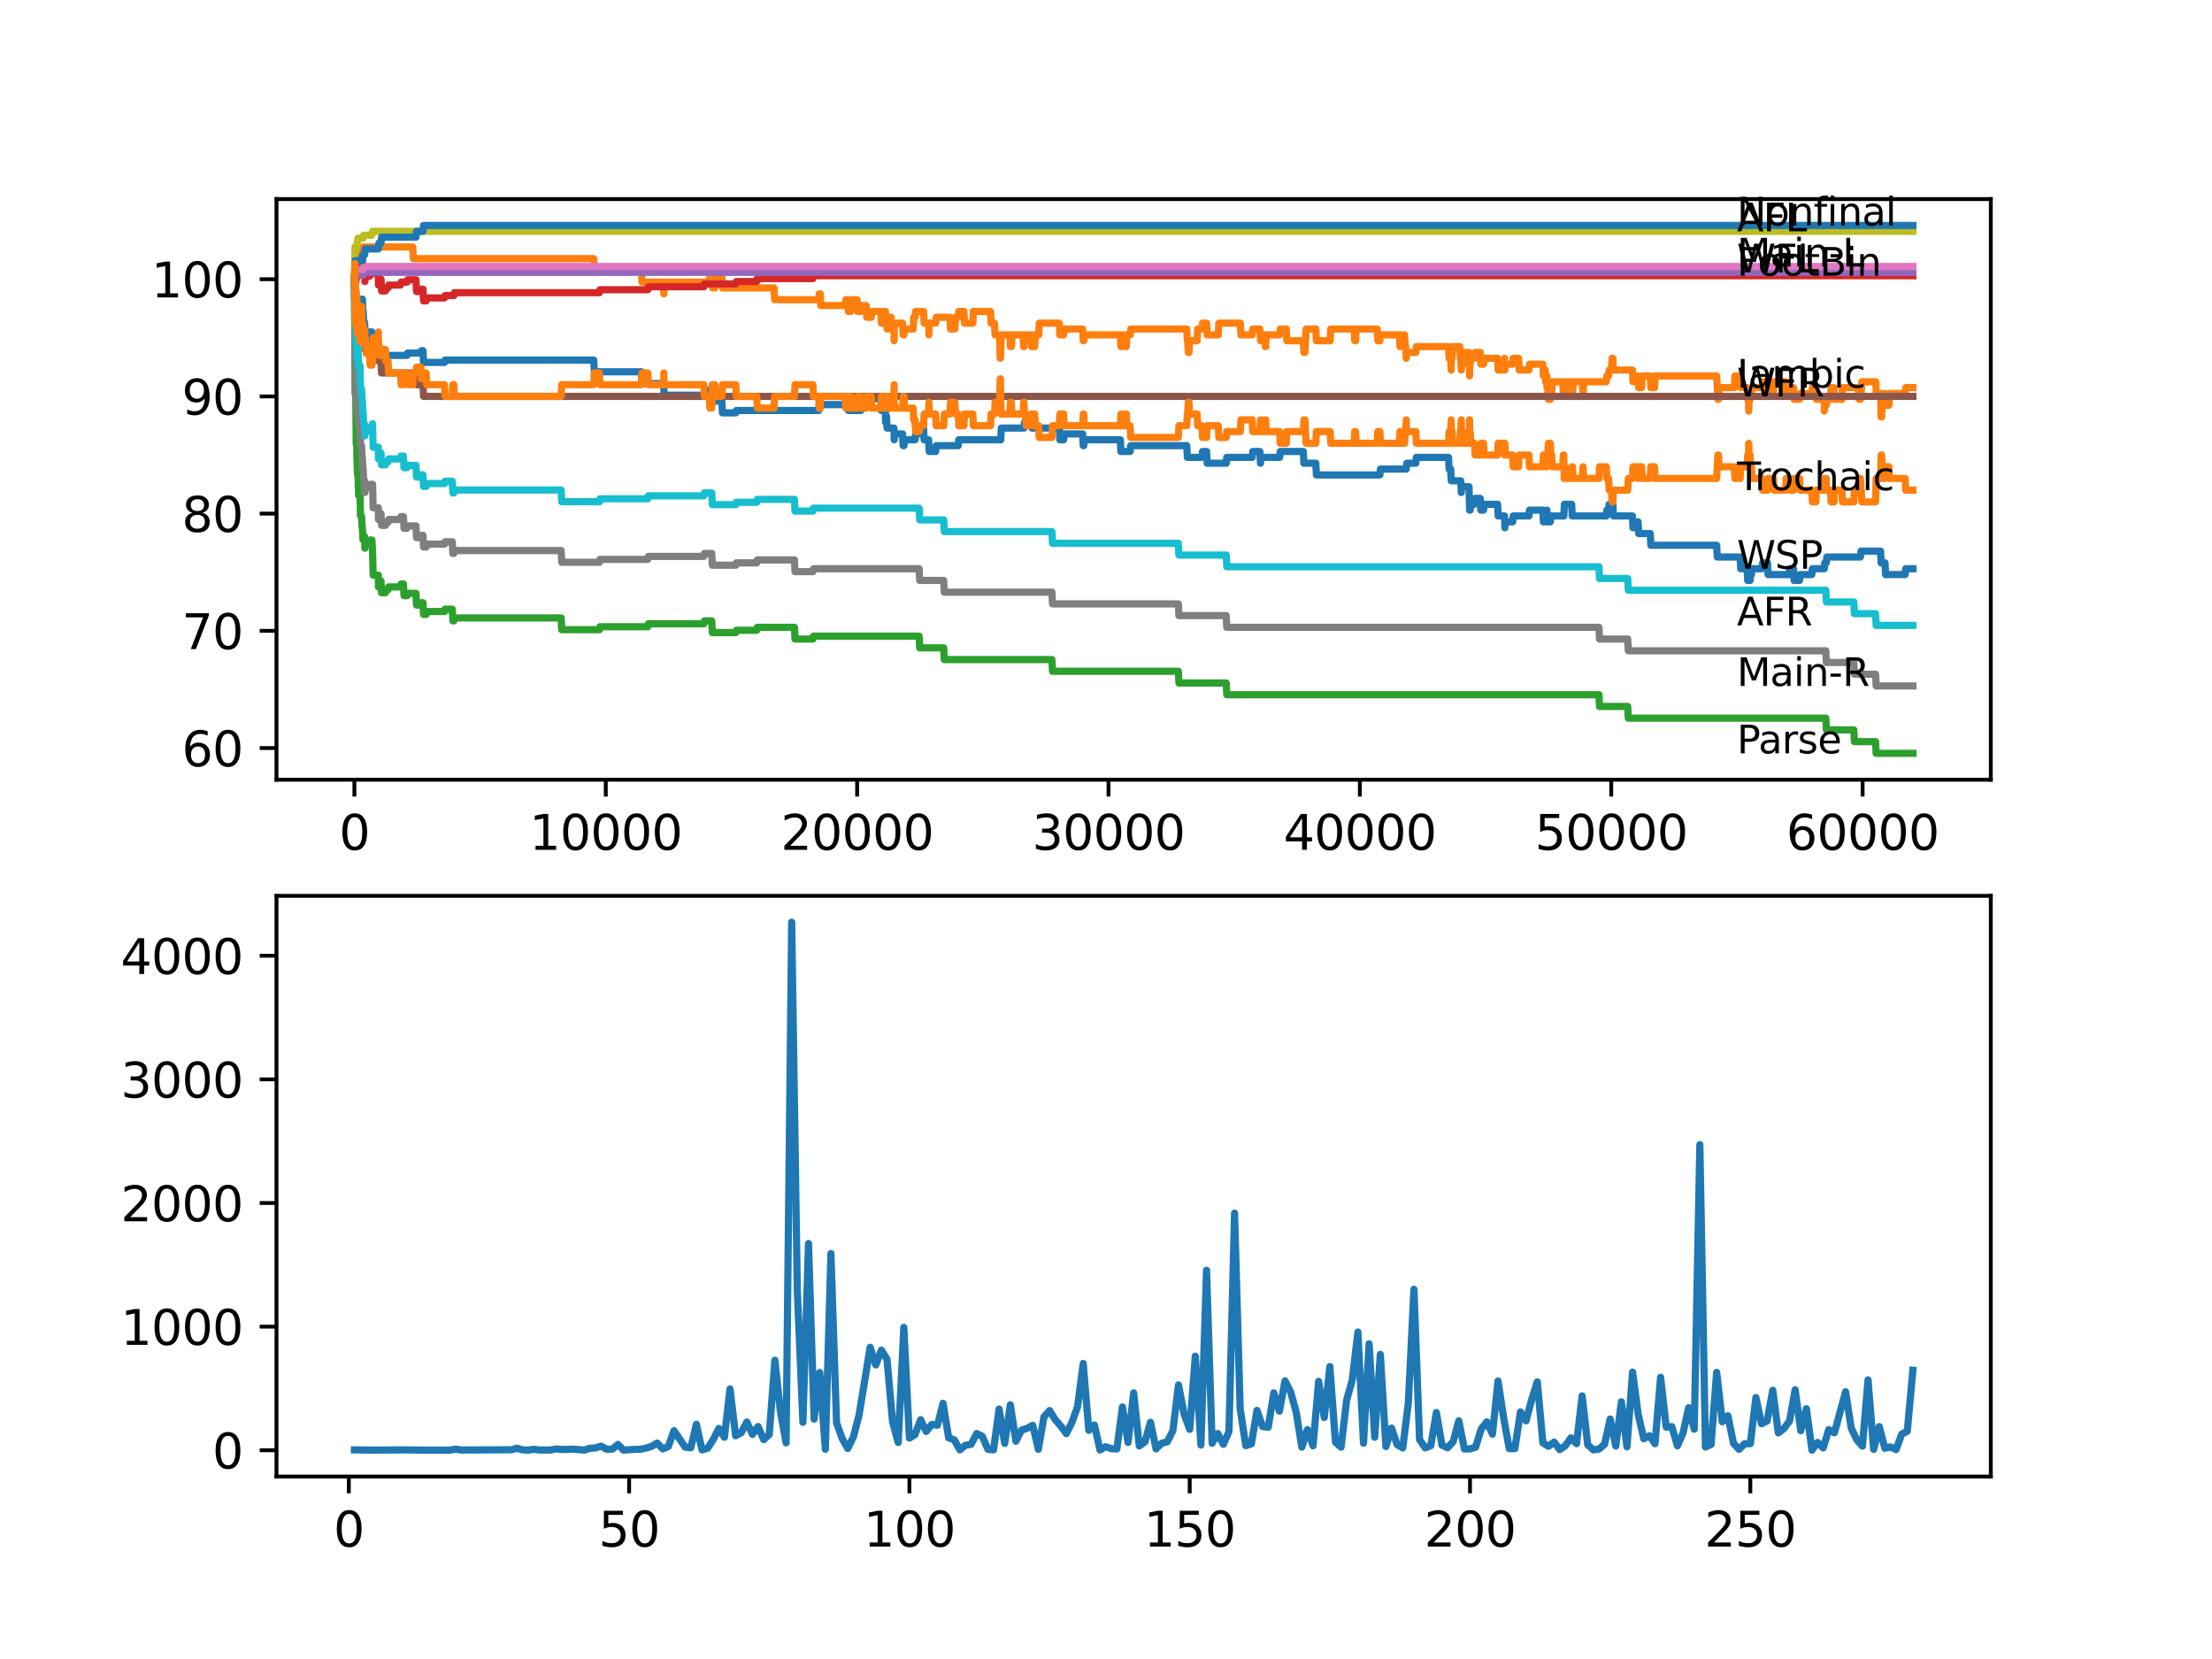 <?xml version="1.0" encoding="utf-8" standalone="no"?>
<!DOCTYPE svg PUBLIC "-//W3C//DTD SVG 1.1//EN"
  "http://www.w3.org/Graphics/SVG/1.1/DTD/svg11.dtd">
<svg xmlns:xlink="http://www.w3.org/1999/xlink" width="460.8pt" height="345.6pt" viewBox="0 0 460.8 345.6" xmlns="http://www.w3.org/2000/svg" version="1.1">
 <defs>
  <style type="text/css">*{stroke-linejoin: round; stroke-linecap: butt}</style>
 </defs>
 <g id="figure_1">
  <g id="patch_1">
   <path d="M 0 345.6 
L 460.8 345.6 
L 460.8 0 
L 0 0 
z
" style="fill: #ffffff"/>
  </g>
  <g id="axes_1">
   <g id="patch_2">
    <path d="M 57.6 162.432 
L 414.72 162.432 
L 414.72 41.472 
L 57.6 41.472 
z
" style="fill: #ffffff"/>
   </g>
   <g id="matplotlib.axis_1">
    <g id="xtick_1">
     <g id="line2d_1">
      <defs>
       <path id="mbee5d378bd" d="M 0 0 
L 0 3.5 
" style="stroke: #000000; stroke-width: 0.8"/>
      </defs>
      <g>
       <use xlink:href="#mbee5d378bd" x="73.827" y="162.432" style="stroke: #000000; stroke-width: 0.8"/>
      </g>
     </g>
     <g id="text_1">
      <!-- 0 -->
      <g transform="translate(70.646 177.03)scale(0.1 -0.1)">
       <defs>
        <path id="DejaVuSans-30" d="M 2034 4250 
Q 1547 4250 1301 3770 
Q 1056 3291 1056 2328 
Q 1056 1369 1301 889 
Q 1547 409 2034 409 
Q 2525 409 2770 889 
Q 3016 1369 3016 2328 
Q 3016 3291 2770 3770 
Q 2525 4250 2034 4250 
z
M 2034 4750 
Q 2819 4750 3233 4129 
Q 3647 3509 3647 2328 
Q 3647 1150 3233 529 
Q 2819 -91 2034 -91 
Q 1250 -91 836 529 
Q 422 1150 422 2328 
Q 422 3509 836 4129 
Q 1250 4750 2034 4750 
z
" transform="scale(0.016)"/>
       </defs>
       <use xlink:href="#DejaVuSans-30"/>
      </g>
     </g>
    </g>
    <g id="xtick_2">
     <g id="line2d_2">
      <g>
       <use xlink:href="#mbee5d378bd" x="126.192" y="162.432" style="stroke: #000000; stroke-width: 0.8"/>
      </g>
     </g>
     <g id="text_2">
      <!-- 10000 -->
      <g transform="translate(110.286 177.03)scale(0.1 -0.1)">
       <defs>
        <path id="DejaVuSans-31" d="M 794 531 
L 1825 531 
L 1825 4091 
L 703 3866 
L 703 4441 
L 1819 4666 
L 2450 4666 
L 2450 531 
L 3481 531 
L 3481 0 
L 794 0 
L 794 531 
z
" transform="scale(0.016)"/>
       </defs>
       <use xlink:href="#DejaVuSans-31"/>
       <use xlink:href="#DejaVuSans-30" x="63.623"/>
       <use xlink:href="#DejaVuSans-30" x="127.246"/>
       <use xlink:href="#DejaVuSans-30" x="190.869"/>
       <use xlink:href="#DejaVuSans-30" x="254.492"/>
      </g>
     </g>
    </g>
    <g id="xtick_3">
     <g id="line2d_3">
      <g>
       <use xlink:href="#mbee5d378bd" x="178.556" y="162.432" style="stroke: #000000; stroke-width: 0.8"/>
      </g>
     </g>
     <g id="text_3">
      <!-- 20000 -->
      <g transform="translate(162.65 177.03)scale(0.1 -0.1)">
       <defs>
        <path id="DejaVuSans-32" d="M 1228 531 
L 3431 531 
L 3431 0 
L 469 0 
L 469 531 
Q 828 903 1448 1529 
Q 2069 2156 2228 2338 
Q 2531 2678 2651 2914 
Q 2772 3150 2772 3378 
Q 2772 3750 2511 3984 
Q 2250 4219 1831 4219 
Q 1534 4219 1204 4116 
Q 875 4013 500 3803 
L 500 4441 
Q 881 4594 1212 4672 
Q 1544 4750 1819 4750 
Q 2544 4750 2975 4387 
Q 3406 4025 3406 3419 
Q 3406 3131 3298 2873 
Q 3191 2616 2906 2266 
Q 2828 2175 2409 1742 
Q 1991 1309 1228 531 
z
" transform="scale(0.016)"/>
       </defs>
       <use xlink:href="#DejaVuSans-32"/>
       <use xlink:href="#DejaVuSans-30" x="63.623"/>
       <use xlink:href="#DejaVuSans-30" x="127.246"/>
       <use xlink:href="#DejaVuSans-30" x="190.869"/>
       <use xlink:href="#DejaVuSans-30" x="254.492"/>
      </g>
     </g>
    </g>
    <g id="xtick_4">
     <g id="line2d_4">
      <g>
       <use xlink:href="#mbee5d378bd" x="230.921" y="162.432" style="stroke: #000000; stroke-width: 0.8"/>
      </g>
     </g>
     <g id="text_4">
      <!-- 30000 -->
      <g transform="translate(215.015 177.03)scale(0.1 -0.1)">
       <defs>
        <path id="DejaVuSans-33" d="M 2597 2516 
Q 3050 2419 3304 2112 
Q 3559 1806 3559 1356 
Q 3559 666 3084 287 
Q 2609 -91 1734 -91 
Q 1441 -91 1130 -33 
Q 819 25 488 141 
L 488 750 
Q 750 597 1062 519 
Q 1375 441 1716 441 
Q 2309 441 2620 675 
Q 2931 909 2931 1356 
Q 2931 1769 2642 2001 
Q 2353 2234 1838 2234 
L 1294 2234 
L 1294 2753 
L 1863 2753 
Q 2328 2753 2575 2939 
Q 2822 3125 2822 3475 
Q 2822 3834 2567 4026 
Q 2313 4219 1838 4219 
Q 1578 4219 1281 4162 
Q 984 4106 628 3988 
L 628 4550 
Q 988 4650 1302 4700 
Q 1616 4750 1894 4750 
Q 2613 4750 3031 4423 
Q 3450 4097 3450 3541 
Q 3450 3153 3228 2886 
Q 3006 2619 2597 2516 
z
" transform="scale(0.016)"/>
       </defs>
       <use xlink:href="#DejaVuSans-33"/>
       <use xlink:href="#DejaVuSans-30" x="63.623"/>
       <use xlink:href="#DejaVuSans-30" x="127.246"/>
       <use xlink:href="#DejaVuSans-30" x="190.869"/>
       <use xlink:href="#DejaVuSans-30" x="254.492"/>
      </g>
     </g>
    </g>
    <g id="xtick_5">
     <g id="line2d_5">
      <g>
       <use xlink:href="#mbee5d378bd" x="283.285" y="162.432" style="stroke: #000000; stroke-width: 0.8"/>
      </g>
     </g>
     <g id="text_5">
      <!-- 40000 -->
      <g transform="translate(267.379 177.03)scale(0.1 -0.1)">
       <defs>
        <path id="DejaVuSans-34" d="M 2419 4116 
L 825 1625 
L 2419 1625 
L 2419 4116 
z
M 2253 4666 
L 3047 4666 
L 3047 1625 
L 3713 1625 
L 3713 1100 
L 3047 1100 
L 3047 0 
L 2419 0 
L 2419 1100 
L 313 1100 
L 313 1709 
L 2253 4666 
z
" transform="scale(0.016)"/>
       </defs>
       <use xlink:href="#DejaVuSans-34"/>
       <use xlink:href="#DejaVuSans-30" x="63.623"/>
       <use xlink:href="#DejaVuSans-30" x="127.246"/>
       <use xlink:href="#DejaVuSans-30" x="190.869"/>
       <use xlink:href="#DejaVuSans-30" x="254.492"/>
      </g>
     </g>
    </g>
    <g id="xtick_6">
     <g id="line2d_6">
      <g>
       <use xlink:href="#mbee5d378bd" x="335.65" y="162.432" style="stroke: #000000; stroke-width: 0.8"/>
      </g>
     </g>
     <g id="text_6">
      <!-- 50000 -->
      <g transform="translate(319.744 177.03)scale(0.1 -0.1)">
       <defs>
        <path id="DejaVuSans-35" d="M 691 4666 
L 3169 4666 
L 3169 4134 
L 1269 4134 
L 1269 2991 
Q 1406 3038 1543 3061 
Q 1681 3084 1819 3084 
Q 2600 3084 3056 2656 
Q 3513 2228 3513 1497 
Q 3513 744 3044 326 
Q 2575 -91 1722 -91 
Q 1428 -91 1123 -41 
Q 819 9 494 109 
L 494 744 
Q 775 591 1075 516 
Q 1375 441 1709 441 
Q 2250 441 2565 725 
Q 2881 1009 2881 1497 
Q 2881 1984 2565 2268 
Q 2250 2553 1709 2553 
Q 1456 2553 1204 2497 
Q 953 2441 691 2322 
L 691 4666 
z
" transform="scale(0.016)"/>
       </defs>
       <use xlink:href="#DejaVuSans-35"/>
       <use xlink:href="#DejaVuSans-30" x="63.623"/>
       <use xlink:href="#DejaVuSans-30" x="127.246"/>
       <use xlink:href="#DejaVuSans-30" x="190.869"/>
       <use xlink:href="#DejaVuSans-30" x="254.492"/>
      </g>
     </g>
    </g>
    <g id="xtick_7">
     <g id="line2d_7">
      <g>
       <use xlink:href="#mbee5d378bd" x="388.014" y="162.432" style="stroke: #000000; stroke-width: 0.8"/>
      </g>
     </g>
     <g id="text_7">
      <!-- 60000 -->
      <g transform="translate(372.108 177.03)scale(0.1 -0.1)">
       <defs>
        <path id="DejaVuSans-36" d="M 2113 2584 
Q 1688 2584 1439 2293 
Q 1191 2003 1191 1497 
Q 1191 994 1439 701 
Q 1688 409 2113 409 
Q 2538 409 2786 701 
Q 3034 994 3034 1497 
Q 3034 2003 2786 2293 
Q 2538 2584 2113 2584 
z
M 3366 4563 
L 3366 3988 
Q 3128 4100 2886 4159 
Q 2644 4219 2406 4219 
Q 1781 4219 1451 3797 
Q 1122 3375 1075 2522 
Q 1259 2794 1537 2939 
Q 1816 3084 2150 3084 
Q 2853 3084 3261 2657 
Q 3669 2231 3669 1497 
Q 3669 778 3244 343 
Q 2819 -91 2113 -91 
Q 1303 -91 875 529 
Q 447 1150 447 2328 
Q 447 3434 972 4092 
Q 1497 4750 2381 4750 
Q 2619 4750 2861 4703 
Q 3103 4656 3366 4563 
z
" transform="scale(0.016)"/>
       </defs>
       <use xlink:href="#DejaVuSans-36"/>
       <use xlink:href="#DejaVuSans-30" x="63.623"/>
       <use xlink:href="#DejaVuSans-30" x="127.246"/>
       <use xlink:href="#DejaVuSans-30" x="190.869"/>
       <use xlink:href="#DejaVuSans-30" x="254.492"/>
      </g>
     </g>
    </g>
   </g>
   <g id="matplotlib.axis_2">
    <g id="ytick_1">
     <g id="line2d_8">
      <defs>
       <path id="m14488691ea" d="M 0 0 
L -3.5 0 
" style="stroke: #000000; stroke-width: 0.8"/>
      </defs>
      <g>
       <use xlink:href="#m14488691ea" x="57.6" y="155.835" style="stroke: #000000; stroke-width: 0.8"/>
      </g>
     </g>
     <g id="text_8">
      <!-- 60 -->
      <g transform="translate(37.875 159.634)scale(0.1 -0.1)">
       <use xlink:href="#DejaVuSans-36"/>
       <use xlink:href="#DejaVuSans-30" x="63.623"/>
      </g>
     </g>
    </g>
    <g id="ytick_2">
     <g id="line2d_9">
      <g>
       <use xlink:href="#m14488691ea" x="57.6" y="131.417" style="stroke: #000000; stroke-width: 0.8"/>
      </g>
     </g>
     <g id="text_9">
      <!-- 70 -->
      <g transform="translate(37.875 135.216)scale(0.1 -0.1)">
       <defs>
        <path id="DejaVuSans-37" d="M 525 4666 
L 3525 4666 
L 3525 4397 
L 1831 0 
L 1172 0 
L 2766 4134 
L 525 4134 
L 525 4666 
z
" transform="scale(0.016)"/>
       </defs>
       <use xlink:href="#DejaVuSans-37"/>
       <use xlink:href="#DejaVuSans-30" x="63.623"/>
      </g>
     </g>
    </g>
    <g id="ytick_3">
     <g id="line2d_10">
      <g>
       <use xlink:href="#m14488691ea" x="57.6" y="106.998" style="stroke: #000000; stroke-width: 0.8"/>
      </g>
     </g>
     <g id="text_10">
      <!-- 80 -->
      <g transform="translate(37.875 110.798)scale(0.1 -0.1)">
       <defs>
        <path id="DejaVuSans-38" d="M 2034 2216 
Q 1584 2216 1326 1975 
Q 1069 1734 1069 1313 
Q 1069 891 1326 650 
Q 1584 409 2034 409 
Q 2484 409 2743 651 
Q 3003 894 3003 1313 
Q 3003 1734 2745 1975 
Q 2488 2216 2034 2216 
z
M 1403 2484 
Q 997 2584 770 2862 
Q 544 3141 544 3541 
Q 544 4100 942 4425 
Q 1341 4750 2034 4750 
Q 2731 4750 3128 4425 
Q 3525 4100 3525 3541 
Q 3525 3141 3298 2862 
Q 3072 2584 2669 2484 
Q 3125 2378 3379 2068 
Q 3634 1759 3634 1313 
Q 3634 634 3220 271 
Q 2806 -91 2034 -91 
Q 1263 -91 848 271 
Q 434 634 434 1313 
Q 434 1759 690 2068 
Q 947 2378 1403 2484 
z
M 1172 3481 
Q 1172 3119 1398 2916 
Q 1625 2713 2034 2713 
Q 2441 2713 2670 2916 
Q 2900 3119 2900 3481 
Q 2900 3844 2670 4047 
Q 2441 4250 2034 4250 
Q 1625 4250 1398 4047 
Q 1172 3844 1172 3481 
z
" transform="scale(0.016)"/>
       </defs>
       <use xlink:href="#DejaVuSans-38"/>
       <use xlink:href="#DejaVuSans-30" x="63.623"/>
      </g>
     </g>
    </g>
    <g id="ytick_4">
     <g id="line2d_11">
      <g>
       <use xlink:href="#m14488691ea" x="57.6" y="82.58" style="stroke: #000000; stroke-width: 0.8"/>
      </g>
     </g>
     <g id="text_11">
      <!-- 90 -->
      <g transform="translate(37.875 86.379)scale(0.1 -0.1)">
       <defs>
        <path id="DejaVuSans-39" d="M 703 97 
L 703 672 
Q 941 559 1184 500 
Q 1428 441 1663 441 
Q 2288 441 2617 861 
Q 2947 1281 2994 2138 
Q 2813 1869 2534 1725 
Q 2256 1581 1919 1581 
Q 1219 1581 811 2004 
Q 403 2428 403 3163 
Q 403 3881 828 4315 
Q 1253 4750 1959 4750 
Q 2769 4750 3195 4129 
Q 3622 3509 3622 2328 
Q 3622 1225 3098 567 
Q 2575 -91 1691 -91 
Q 1453 -91 1209 -44 
Q 966 3 703 97 
z
M 1959 2075 
Q 2384 2075 2632 2365 
Q 2881 2656 2881 3163 
Q 2881 3666 2632 3958 
Q 2384 4250 1959 4250 
Q 1534 4250 1286 3958 
Q 1038 3666 1038 3163 
Q 1038 2656 1286 2365 
Q 1534 2075 1959 2075 
z
" transform="scale(0.016)"/>
       </defs>
       <use xlink:href="#DejaVuSans-39"/>
       <use xlink:href="#DejaVuSans-30" x="63.623"/>
      </g>
     </g>
    </g>
    <g id="ytick_5">
     <g id="line2d_12">
      <g>
       <use xlink:href="#m14488691ea" x="57.6" y="58.162" style="stroke: #000000; stroke-width: 0.8"/>
      </g>
     </g>
     <g id="text_12">
      <!-- 100 -->
      <g transform="translate(31.512 61.961)scale(0.1 -0.1)">
       <use xlink:href="#DejaVuSans-31"/>
       <use xlink:href="#DejaVuSans-30" x="63.623"/>
       <use xlink:href="#DejaVuSans-30" x="127.246"/>
      </g>
     </g>
    </g>
   </g>
   <g id="line2d_13">
    <path d="M 73.833 58.162 
L 73.854 58.162 
L 73.864 56.941 
L 73.88 61.825 
L 73.953 60.115 
L 73.958 60.115 
L 74.053 64.999 
L 74.074 63.778 
L 74.1 63.778 
L 74.157 61.336 
L 74.215 62.557 
L 74.288 62.557 
L 74.304 62.069 
L 74.309 64.511 
L 74.388 63.534 
L 74.472 63.534 
L 74.587 65.976 
L 74.948 65.976 
L 75.063 64.755 
L 75.288 64.755 
L 75.409 62.313 
L 75.487 62.313 
L 75.603 64.755 
L 75.65 64.755 
L 75.765 67.197 
L 75.953 67.197 
L 76.069 69.638 
L 76.168 69.638 
L 76.283 69.15 
L 77.483 69.15 
L 77.598 71.592 
L 78.818 71.592 
L 78.933 74.034 
L 84.793 74.034 
L 84.908 73.545 
L 87.662 73.545 
L 87.777 73.057 
L 88.113 73.057 
L 88.228 75.499 
L 92.595 75.499 
L 92.71 75.011 
L 123.689 75.011 
L 123.804 77.452 
L 133.628 77.452 
L 133.743 79.894 
L 138.241 79.894 
L 138.356 82.336 
L 147.777 82.336 
L 147.892 81.115 
L 148.347 81.115 
L 148.463 83.557 
L 150.379 83.557 
L 150.494 85.999 
L 153.28 85.999 
L 153.395 85.51 
L 170.545 85.51 
L 170.66 84.289 
L 176.08 84.289 
L 176.195 83.069 
L 176.593 83.069 
L 176.708 85.51 
L 179.347 85.51 
L 179.462 84.289 
L 181.499 84.289 
L 181.615 83.069 
L 183.489 83.069 
L 183.604 85.51 
L 184.453 85.51 
L 184.468 87.952 
L 184.563 86.731 
L 184.678 86.731 
L 184.793 89.173 
L 186.223 89.173 
L 186.28 91.615 
L 186.333 90.394 
L 188.024 90.394 
L 188.139 92.836 
L 188.312 92.836 
L 188.427 91.615 
L 190.616 91.615 
L 190.731 90.394 
L 191.47 90.394 
L 191.585 89.173 
L 192.396 89.173 
L 192.512 91.615 
L 193.454 91.615 
L 193.569 94.057 
L 194.91 94.057 
L 195.025 92.836 
L 199.617 92.836 
L 199.733 91.615 
L 208.472 91.615 
L 208.593 89.173 
L 213.3 89.173 
L 213.415 87.952 
L 213.651 87.952 
L 213.766 86.731 
L 214.835 86.731 
L 214.95 89.173 
L 220.673 89.173 
L 220.788 91.615 
L 221.558 91.615 
L 221.673 90.394 
L 225.543 90.394 
L 225.658 92.836 
L 225.763 92.836 
L 225.878 91.615 
L 233.387 91.615 
L 233.503 94.057 
L 235.43 94.057 
L 235.545 92.836 
L 247.227 92.836 
L 247.342 95.278 
L 250.385 95.278 
L 250.5 94.057 
L 251.359 94.057 
L 251.474 96.499 
L 255.443 96.499 
L 255.558 95.278 
L 260.852 95.278 
L 260.968 94.057 
L 262.46 94.057 
L 262.575 96.499 
L 262.591 96.499 
L 262.706 95.278 
L 266.571 95.278 
L 266.686 94.057 
L 271.503 94.057 
L 271.619 96.499 
L 274.111 96.499 
L 274.226 98.94 
L 287.454 98.94 
L 287.569 97.719 
L 292.941 97.719 
L 293.057 96.499 
L 294.937 96.499 
L 295.052 95.278 
L 301.754 95.278 
L 301.87 97.719 
L 302.205 97.719 
L 302.32 100.161 
L 304.31 100.161 
L 304.414 102.603 
L 304.42 101.382 
L 306.027 101.382 
L 306.148 106.266 
L 306.268 106.266 
L 306.383 105.045 
L 307.169 105.045 
L 307.284 103.824 
L 308.368 103.824 
L 308.483 106.266 
L 309.049 106.266 
L 309.164 105.045 
L 311.981 105.045 
L 312.096 107.487 
L 313.421 107.487 
L 313.489 109.929 
L 313.531 108.708 
L 315.113 108.708 
L 315.228 107.487 
L 318.506 107.487 
L 318.621 106.266 
L 321.402 106.266 
L 321.517 108.708 
L 321.71 108.708 
L 321.826 107.487 
L 322.224 107.487 
L 322.25 106.266 
L 322.255 108.708 
L 322.328 108.708 
L 322.962 108.708 
L 323.077 107.487 
L 325.774 107.487 
L 325.894 105.045 
L 327.408 105.045 
L 327.523 107.487 
L 334.613 107.487 
L 334.728 106.266 
L 335.1 106.266 
L 335.215 105.045 
L 335.996 105.045 
L 336.111 107.487 
L 340.064 107.487 
L 340.179 109.929 
L 341.064 109.929 
L 341.18 108.708 
L 341.253 108.708 
L 341.368 111.15 
L 343.782 111.15 
L 343.897 113.591 
L 357.617 113.591 
L 357.732 116.033 
L 362.502 116.033 
L 362.618 118.475 
L 363.963 118.475 
L 364.079 120.917 
L 364.571 120.917 
L 364.686 119.696 
L 364.848 119.696 
L 364.964 118.475 
L 367.079 118.475 
L 367.194 117.254 
L 368.2 117.254 
L 368.315 119.696 
L 372.713 119.696 
L 372.829 118.475 
L 373.63 118.475 
L 373.745 120.917 
L 374.871 120.917 
L 374.986 119.696 
L 377.432 119.696 
L 377.547 118.475 
L 380.024 118.475 
L 380.139 117.254 
L 380.453 117.254 
L 380.568 116.033 
L 387.564 116.033 
L 387.679 114.812 
L 391.753 114.812 
L 391.868 117.254 
L 392.685 117.254 
L 392.8 119.696 
L 396.88 119.696 
L 396.995 118.475 
L 398.487 118.475 
L 398.487 118.475 
" clip-path="url(#p68a7a34a5e)" style="fill: none; stroke: #1f77b4; stroke-width: 1.5; stroke-linecap: square"/>
   </g>
   <g id="line2d_14">
    <path d="M 73.833 58.162 
L 73.848 58.162 
L 73.88 59.993 
L 73.995 51.447 
L 74.079 58.772 
L 74.115 56.331 
L 74.142 56.331 
L 74.257 55.11 
L 74.513 55.11 
L 74.561 57.551 
L 74.623 55.11 
L 74.948 55.11 
L 75.063 53.889 
L 75.283 53.889 
L 75.288 56.331 
L 75.393 53.889 
L 75.398 53.889 
L 75.514 51.447 
L 85.987 51.447 
L 86.102 53.889 
L 123.689 53.889 
L 123.804 56.331 
L 133.628 56.331 
L 133.743 58.772 
L 138.241 58.772 
L 138.283 61.214 
L 138.351 58.772 
L 147.777 58.772 
L 147.892 57.551 
L 148.347 57.551 
L 148.463 59.993 
L 148.908 59.993 
L 149.023 57.551 
L 150.379 57.551 
L 150.494 59.993 
L 161.255 59.993 
L 161.37 62.435 
L 170.545 62.435 
L 170.66 61.214 
L 170.875 61.214 
L 170.99 63.656 
L 176.08 63.656 
L 176.195 62.435 
L 176.593 62.435 
L 176.708 64.877 
L 177.258 64.877 
L 177.373 62.435 
L 178.551 62.435 
L 178.666 64.877 
L 179.347 64.877 
L 179.462 63.656 
L 180.442 63.656 
L 180.557 66.098 
L 181.499 66.098 
L 181.615 64.877 
L 183.489 64.877 
L 183.604 67.319 
L 184.013 67.319 
L 184.128 64.877 
L 184.453 64.877 
L 184.468 67.319 
L 184.563 66.098 
L 184.678 66.098 
L 184.793 68.54 
L 184.929 68.54 
L 185.044 66.098 
L 185.636 66.098 
L 185.751 68.54 
L 186.223 68.54 
L 186.265 70.981 
L 186.285 67.319 
L 186.327 67.319 
L 188.024 67.319 
L 188.139 69.761 
L 188.312 69.761 
L 188.427 68.54 
L 190.234 68.54 
L 190.349 66.098 
L 190.616 66.098 
L 190.731 64.877 
L 192.396 64.877 
L 192.512 67.319 
L 193.454 67.319 
L 193.496 69.761 
L 193.564 67.319 
L 194.91 67.319 
L 195.025 66.098 
L 197.889 66.098 
L 198.005 68.54 
L 198.916 68.54 
L 199.031 66.098 
L 199.617 66.098 
L 199.733 64.877 
L 200.806 64.877 
L 200.921 67.319 
L 202.655 67.319 
L 202.77 64.877 
L 206.331 64.877 
L 206.446 67.319 
L 207.174 67.319 
L 207.289 69.761 
L 208.242 69.761 
L 208.362 74.644 
L 208.404 74.644 
L 208.519 70.981 
L 208.525 70.981 
L 208.64 69.761 
L 210.357 69.761 
L 210.473 72.202 
L 210.687 72.202 
L 210.803 69.761 
L 213.117 69.761 
L 213.232 72.202 
L 213.3 72.202 
L 213.415 70.981 
L 213.651 70.981 
L 213.766 69.761 
L 214.835 69.761 
L 214.892 72.202 
L 214.945 69.761 
L 215.191 69.761 
L 215.306 72.202 
L 215.547 72.202 
L 215.662 69.761 
L 216.374 69.761 
L 216.489 67.319 
L 220.673 67.319 
L 220.788 69.761 
L 221.558 69.761 
L 221.673 68.54 
L 225.543 68.54 
L 225.658 70.981 
L 225.763 70.981 
L 225.878 69.761 
L 233.387 69.761 
L 233.503 72.202 
L 233.681 72.202 
L 233.796 69.761 
L 234.387 69.761 
L 234.503 72.202 
L 234.639 72.202 
L 234.754 69.761 
L 235.43 69.761 
L 235.545 68.54 
L 247.227 68.54 
L 247.342 70.981 
L 247.421 70.981 
L 247.536 73.423 
L 247.693 73.423 
L 247.808 70.981 
L 249.379 70.981 
L 249.495 68.54 
L 250.385 68.54 
L 250.5 67.319 
L 251.359 67.319 
L 251.474 69.761 
L 253.789 69.761 
L 253.904 67.319 
L 258.381 67.319 
L 258.496 69.761 
L 260.852 69.761 
L 260.968 68.54 
L 262.46 68.54 
L 262.575 70.981 
L 262.591 70.981 
L 262.706 69.761 
L 263.465 69.761 
L 263.581 72.202 
L 263.654 72.202 
L 263.769 69.761 
L 266.571 69.761 
L 266.686 68.54 
L 267.958 68.54 
L 268.074 70.981 
L 271.503 70.981 
L 271.619 73.423 
L 271.844 73.423 
L 271.959 70.981 
L 271.975 70.981 
L 272.09 68.54 
L 274.111 68.54 
L 274.226 70.981 
L 277.091 70.981 
L 277.206 68.54 
L 282.097 68.54 
L 282.212 70.981 
L 282.395 70.981 
L 282.51 68.54 
L 286.904 68.54 
L 287.019 70.981 
L 287.454 70.981 
L 287.569 69.761 
L 291.512 69.761 
L 291.627 72.202 
L 291.669 72.202 
L 291.784 69.761 
L 292.606 69.761 
L 292.721 72.202 
L 292.842 72.202 
L 292.941 74.644 
L 292.952 73.423 
L 294.937 73.423 
L 295.052 72.202 
L 301.754 72.202 
L 301.87 74.644 
L 302.205 74.644 
L 302.304 77.086 
L 302.315 74.644 
L 302.498 74.644 
L 302.613 72.202 
L 304.095 72.202 
L 304.21 74.644 
L 304.31 74.644 
L 304.414 77.086 
L 304.42 75.865 
L 304.781 75.865 
L 304.896 73.423 
L 306.027 73.423 
L 306.137 78.307 
L 306.143 75.865 
L 306.268 75.865 
L 306.383 74.644 
L 307.169 74.644 
L 307.284 73.423 
L 308.368 73.423 
L 308.483 75.865 
L 309.049 75.865 
L 309.164 74.644 
L 311.981 74.644 
L 312.096 77.086 
L 313.353 77.086 
L 313.421 74.644 
L 313.463 77.086 
L 313.489 77.086 
L 313.604 75.865 
L 315.113 75.865 
L 315.228 74.644 
L 316.359 74.644 
L 316.474 77.086 
L 318.506 77.086 
L 318.621 75.865 
L 321.402 75.865 
L 321.517 78.307 
L 321.71 78.307 
L 321.826 77.086 
L 321.878 77.086 
L 321.993 79.528 
L 322.224 79.528 
L 322.25 78.307 
L 322.255 80.749 
L 322.328 80.749 
L 322.438 80.749 
L 322.554 83.191 
L 322.962 83.191 
L 323.077 81.97 
L 323.24 81.97 
L 323.355 79.528 
L 325.544 79.528 
L 325.659 81.97 
L 325.774 81.97 
L 325.837 79.528 
L 325.884 81.97 
L 326.088 81.97 
L 326.203 79.528 
L 327.408 79.528 
L 327.523 81.97 
L 327.586 81.97 
L 327.701 79.528 
L 329.638 79.528 
L 329.754 81.97 
L 329.785 81.97 
L 329.9 79.528 
L 334.613 79.528 
L 334.728 78.307 
L 335.1 78.307 
L 335.215 77.086 
L 335.718 77.086 
L 335.833 74.644 
L 335.996 74.644 
L 336.111 77.086 
L 340.064 77.086 
L 340.179 79.528 
L 341.064 79.528 
L 341.18 78.307 
L 341.253 78.307 
L 341.368 80.749 
L 341.981 80.749 
L 342.096 78.307 
L 343.782 78.307 
L 343.897 80.749 
L 344.672 80.749 
L 344.787 78.307 
L 357.617 78.307 
L 357.732 80.749 
L 357.753 80.749 
L 357.868 83.191 
L 357.999 83.191 
L 358.114 80.749 
L 361.298 80.749 
L 361.413 78.307 
L 362.502 78.307 
L 362.618 80.749 
L 363.963 80.749 
L 364.079 83.191 
L 364.257 83.191 
L 364.293 85.632 
L 364.367 83.191 
L 364.571 83.191 
L 364.686 81.97 
L 364.848 81.97 
L 364.964 80.749 
L 367.079 80.749 
L 367.194 79.528 
L 368.2 79.528 
L 368.315 81.97 
L 369.441 81.97 
L 369.556 79.528 
L 371.98 79.528 
L 372.096 81.97 
L 372.713 81.97 
L 372.829 80.749 
L 373.63 80.749 
L 373.745 83.191 
L 374.871 83.191 
L 374.986 81.97 
L 377.432 81.97 
L 377.547 80.749 
L 378.259 80.749 
L 378.374 83.191 
L 380.018 83.191 
L 380.024 85.632 
L 380.128 84.412 
L 380.453 84.412 
L 380.568 83.191 
L 381.327 83.191 
L 381.443 80.749 
L 382.066 80.749 
L 382.181 83.191 
L 383.71 83.191 
L 383.825 80.749 
L 387.124 80.749 
L 387.239 83.191 
L 387.564 83.191 
L 387.679 81.97 
L 387.737 81.97 
L 387.852 79.528 
L 390.753 79.528 
L 390.868 81.97 
L 391.753 81.97 
L 391.874 86.853 
L 391.978 86.853 
L 392.099 81.97 
L 392.685 81.97 
L 392.8 84.412 
L 393.492 84.412 
L 393.607 81.97 
L 396.88 81.97 
L 396.995 80.749 
L 398.487 80.749 
L 398.487 80.749 
" clip-path="url(#p68a7a34a5e)" style="fill: none; stroke: #ff7f0e; stroke-width: 1.5; stroke-linecap: square"/>
   </g>
   <g id="line2d_15">
    <path d="M 73.833 58.162 
L 73.848 58.162 
L 73.979 82.092 
L 74.006 80.871 
L 74.042 80.871 
L 74.1 80.26 
L 74.105 82.702 
L 74.126 82.702 
L 74.205 92.47 
L 74.252 91.859 
L 74.288 91.859 
L 74.304 91.371 
L 74.356 95.766 
L 74.362 95.766 
L 74.477 98.94 
L 74.587 98.94 
L 74.702 103.214 
L 74.775 103.214 
L 74.89 102.603 
L 74.99 102.603 
L 75.11 107.487 
L 75.32 107.487 
L 75.435 109.929 
L 75.487 109.929 
L 75.603 112.37 
L 75.65 112.37 
L 75.765 111.76 
L 75.953 111.76 
L 76.011 114.202 
L 76.063 113.591 
L 76.168 113.591 
L 76.283 113.103 
L 76.996 113.103 
L 77.111 112.493 
L 77.483 112.493 
L 77.598 114.934 
L 77.613 114.934 
L 77.734 119.818 
L 78.818 119.818 
L 78.834 122.26 
L 78.928 121.039 
L 79.368 121.039 
L 79.483 123.481 
L 80.289 123.481 
L 80.404 122.87 
L 80.839 122.87 
L 80.954 122.26 
L 83.436 122.26 
L 83.552 121.649 
L 84.049 121.649 
L 84.164 124.091 
L 84.793 124.091 
L 84.908 123.603 
L 86.657 123.603 
L 86.772 126.045 
L 87.662 126.045 
L 87.777 125.556 
L 88.113 125.556 
L 88.228 127.998 
L 88.783 127.998 
L 88.898 127.388 
L 92.595 127.388 
L 92.71 126.899 
L 94.223 126.899 
L 94.339 129.341 
L 94.538 129.341 
L 94.653 128.731 
L 116.903 128.731 
L 117.018 131.173 
L 124.872 131.173 
L 124.988 130.562 
L 134.947 130.562 
L 135.063 129.952 
L 146.614 129.952 
L 146.729 129.341 
L 148.274 129.341 
L 148.389 131.783 
L 153.28 131.783 
L 153.395 131.295 
L 157.642 131.295 
L 157.757 130.684 
L 165.497 130.684 
L 165.612 133.126 
L 169.351 133.126 
L 169.466 132.516 
L 191.47 132.516 
L 191.585 134.957 
L 196.591 134.957 
L 196.706 137.399 
L 219.139 137.399 
L 219.254 139.841 
L 245.473 139.841 
L 245.588 142.283 
L 255.443 142.283 
L 255.558 144.725 
L 333.095 144.725 
L 333.21 147.167 
L 339.085 147.167 
L 339.2 149.608 
L 380.353 149.608 
L 380.469 152.05 
L 386.187 152.05 
L 386.302 154.492 
L 390.716 154.492 
L 390.832 156.934 
L 398.487 156.934 
L 398.487 156.934 
" clip-path="url(#p68a7a34a5e)" style="fill: none; stroke: #2ca02c; stroke-width: 1.5; stroke-linecap: square"/>
   </g>
   <g id="line2d_16">
    <path d="M 73.833 58.162 
L 73.917 58.162 
L 73.953 57.674 
L 73.958 60.115 
L 74.016 58.894 
L 74.042 58.894 
L 74.157 58.284 
L 74.205 58.284 
L 74.325 56.697 
L 74.372 56.697 
L 74.498 54.988 
L 74.592 54.988 
L 74.707 54.377 
L 74.775 54.377 
L 74.89 53.767 
L 75.487 53.767 
L 75.603 56.208 
L 75.953 56.208 
L 76.011 58.65 
L 76.063 58.04 
L 76.168 58.04 
L 76.283 57.551 
L 76.996 57.551 
L 77.111 56.941 
L 78.818 56.941 
L 78.834 59.383 
L 78.928 58.162 
L 79.368 58.162 
L 79.483 60.604 
L 80.289 60.604 
L 80.404 59.993 
L 80.839 59.993 
L 80.954 59.383 
L 83.436 59.383 
L 83.552 58.772 
L 84.793 58.772 
L 84.908 58.284 
L 86.657 58.284 
L 86.772 60.726 
L 87.662 60.726 
L 87.777 60.237 
L 88.113 60.237 
L 88.228 62.679 
L 88.783 62.679 
L 88.898 62.069 
L 92.595 62.069 
L 92.71 61.58 
L 94.538 61.58 
L 94.653 60.97 
L 124.872 60.97 
L 124.988 60.36 
L 134.947 60.36 
L 135.063 59.749 
L 146.614 59.749 
L 146.729 59.139 
L 153.28 59.139 
L 153.395 58.65 
L 157.642 58.65 
L 157.757 58.04 
L 169.351 58.04 
L 169.466 57.429 
L 398.487 57.429 
L 398.487 57.429 
" clip-path="url(#p68a7a34a5e)" style="fill: none; stroke: #d62728; stroke-width: 1.5; stroke-linecap: square"/>
   </g>
   <g id="line2d_17">
    <path d="M 73.833 58.162 
L 73.948 57.348 
L 75.65 57.348 
L 75.765 56.737 
L 398.487 56.737 
L 398.487 56.737 
" clip-path="url(#p68a7a34a5e)" style="fill: none; stroke: #9467bd; stroke-width: 1.5; stroke-linecap: square"/>
   </g>
   <g id="line2d_18">
    <path d="M 73.833 58.162 
L 73.859 58.162 
L 73.99 67.929 
L 75.487 67.929 
L 75.603 70.371 
L 75.953 70.371 
L 76.069 72.813 
L 78.818 72.813 
L 78.933 75.255 
L 79.368 75.255 
L 79.483 77.697 
L 86.657 77.697 
L 86.772 80.138 
L 88.113 80.138 
L 88.228 82.58 
L 398.487 82.58 
L 398.487 82.58 
" clip-path="url(#p68a7a34a5e)" style="fill: none; stroke: #8c564b; stroke-width: 1.5; stroke-linecap: square"/>
   </g>
   <g id="line2d_19">
    <path d="M 73.833 58.162 
L 73.953 56.127 
L 75.65 56.127 
L 75.765 55.517 
L 398.487 55.517 
L 398.487 55.517 
" clip-path="url(#p68a7a34a5e)" style="fill: none; stroke: #e377c2; stroke-width: 1.5; stroke-linecap: square"/>
   </g>
   <g id="line2d_20">
    <path d="M 73.833 58.162 
L 73.979 74.766 
L 74.1 72.935 
L 74.205 82.702 
L 74.225 82.092 
L 74.288 82.092 
L 74.351 81.115 
L 74.356 83.557 
L 74.362 83.557 
L 74.372 85.999 
L 74.472 84.289 
L 74.587 84.289 
L 74.702 88.563 
L 74.775 88.563 
L 74.89 87.952 
L 74.99 87.952 
L 75.11 92.836 
L 75.32 92.836 
L 75.435 95.278 
L 75.487 95.278 
L 75.603 97.719 
L 75.65 97.719 
L 75.765 100.161 
L 75.953 100.161 
L 76.011 102.603 
L 76.063 101.993 
L 76.168 101.993 
L 76.283 101.504 
L 76.996 101.504 
L 77.111 100.894 
L 77.613 100.894 
L 77.734 105.778 
L 78.818 105.778 
L 78.834 108.219 
L 78.928 106.998 
L 79.368 106.998 
L 79.483 109.44 
L 80.289 109.44 
L 80.404 108.83 
L 80.839 108.83 
L 80.954 108.219 
L 83.436 108.219 
L 83.552 107.609 
L 84.049 107.609 
L 84.164 110.051 
L 84.793 110.051 
L 84.908 109.562 
L 86.657 109.562 
L 86.772 112.004 
L 87.662 112.004 
L 87.777 111.516 
L 88.113 111.516 
L 88.228 113.958 
L 88.783 113.958 
L 88.898 113.347 
L 92.595 113.347 
L 92.71 112.859 
L 94.223 112.859 
L 94.339 115.301 
L 94.538 115.301 
L 94.653 114.69 
L 116.903 114.69 
L 117.018 117.132 
L 124.872 117.132 
L 124.988 116.522 
L 134.947 116.522 
L 135.063 115.911 
L 146.614 115.911 
L 146.729 115.301 
L 148.274 115.301 
L 148.389 117.742 
L 153.28 117.742 
L 153.395 117.254 
L 157.642 117.254 
L 157.757 116.644 
L 165.497 116.644 
L 165.612 119.085 
L 169.351 119.085 
L 169.466 118.475 
L 191.47 118.475 
L 191.585 120.917 
L 196.591 120.917 
L 196.706 123.359 
L 219.139 123.359 
L 219.254 125.801 
L 245.473 125.801 
L 245.588 128.242 
L 255.443 128.242 
L 255.558 130.684 
L 333.095 130.684 
L 333.21 133.126 
L 339.085 133.126 
L 339.2 135.568 
L 380.353 135.568 
L 380.469 138.01 
L 386.187 138.01 
L 386.302 140.451 
L 390.716 140.451 
L 390.832 142.893 
L 398.487 142.893 
L 398.487 142.893 
" clip-path="url(#p68a7a34a5e)" style="fill: none; stroke: #7f7f7f; stroke-width: 1.5; stroke-linecap: square"/>
   </g>
   <g id="line2d_21">
    <path d="M 73.833 58.162 
L 73.979 52.057 
L 74.157 52.057 
L 74.273 51.243 
L 74.304 51.243 
L 74.419 50.429 
L 74.472 50.429 
L 74.587 49.615 
L 75.65 49.615 
L 75.765 49.005 
L 77.483 49.005 
L 77.598 48.191 
L 398.487 48.191 
L 398.487 48.191 
" clip-path="url(#p68a7a34a5e)" style="fill: none; stroke: #bcbd22; stroke-width: 1.5; stroke-linecap: square"/>
   </g>
   <g id="line2d_22">
    <path d="M 73.833 58.162 
L 73.958 67.441 
L 74.084 63.575 
L 74.1 63.575 
L 74.205 72.528 
L 74.225 71.918 
L 74.288 71.918 
L 74.351 70.127 
L 74.356 72.569 
L 74.362 72.569 
L 74.372 75.011 
L 74.472 73.301 
L 74.587 72.487 
L 74.702 76.76 
L 74.775 76.76 
L 74.89 76.15 
L 74.99 76.15 
L 75.11 81.034 
L 75.32 81.034 
L 75.435 83.476 
L 75.487 83.476 
L 75.603 85.917 
L 75.65 85.917 
L 75.765 88.359 
L 75.953 88.359 
L 76.011 90.801 
L 76.063 90.191 
L 76.168 90.191 
L 76.283 89.702 
L 76.996 89.702 
L 77.111 89.092 
L 77.483 89.092 
L 77.598 88.278 
L 77.613 88.278 
L 77.734 93.161 
L 78.818 93.161 
L 78.834 95.603 
L 78.928 94.382 
L 79.368 94.382 
L 79.483 96.824 
L 80.289 96.824 
L 80.404 96.214 
L 80.839 96.214 
L 80.954 95.603 
L 83.436 95.603 
L 83.552 94.993 
L 84.049 94.993 
L 84.164 97.435 
L 84.793 97.435 
L 84.908 96.946 
L 86.657 96.946 
L 86.772 99.388 
L 87.662 99.388 
L 87.777 98.9 
L 88.113 98.9 
L 88.228 101.342 
L 88.783 101.342 
L 88.898 100.731 
L 92.595 100.731 
L 92.71 100.243 
L 94.223 100.243 
L 94.339 102.685 
L 94.538 102.685 
L 94.653 102.074 
L 116.903 102.074 
L 117.018 104.516 
L 124.872 104.516 
L 124.988 103.905 
L 134.947 103.905 
L 135.063 103.295 
L 146.614 103.295 
L 146.729 102.685 
L 148.274 102.685 
L 148.389 105.126 
L 153.28 105.126 
L 153.395 104.638 
L 157.642 104.638 
L 157.757 104.028 
L 165.497 104.028 
L 165.612 106.469 
L 169.351 106.469 
L 169.466 105.859 
L 191.47 105.859 
L 191.585 108.301 
L 196.591 108.301 
L 196.706 110.743 
L 219.139 110.743 
L 219.254 113.184 
L 245.473 113.184 
L 245.588 115.626 
L 255.443 115.626 
L 255.558 118.068 
L 333.095 118.068 
L 333.21 120.51 
L 339.085 120.51 
L 339.2 122.952 
L 380.353 122.952 
L 380.469 125.394 
L 386.187 125.394 
L 386.302 127.835 
L 390.716 127.835 
L 390.832 130.277 
L 398.487 130.277 
L 398.487 130.277 
" clip-path="url(#p68a7a34a5e)" style="fill: none; stroke: #17becf; stroke-width: 1.5; stroke-linecap: square"/>
   </g>
   <g id="line2d_23">
    <path d="M 73.833 58.162 
L 73.859 58.162 
L 73.99 54.296 
L 75.487 54.296 
L 75.603 53.075 
L 75.953 53.075 
L 76.069 51.854 
L 78.818 51.854 
L 78.933 50.633 
L 79.368 50.633 
L 79.483 49.412 
L 86.657 49.412 
L 86.772 48.191 
L 88.113 48.191 
L 88.228 46.97 
L 398.487 46.97 
L 398.487 46.97 
" clip-path="url(#p68a7a34a5e)" style="fill: none; stroke: #1f77b4; stroke-width: 1.5; stroke-linecap: square"/>
   </g>
   <g id="line2d_24">
    <path d="M 73.833 58.162 
L 73.854 58.162 
L 73.917 54.906 
L 73.943 62.232 
L 73.953 62.232 
L 73.974 60.197 
L 73.995 67.522 
L 74.042 65.08 
L 74.053 67.522 
L 74.131 62.639 
L 74.152 65.08 
L 74.157 65.08 
L 74.205 60.604 
L 74.278 63.046 
L 74.288 63.046 
L 74.367 62.232 
L 74.403 67.115 
L 74.44 67.115 
L 74.472 69.557 
L 74.519 66.301 
L 74.545 66.301 
L 74.561 66.301 
L 74.676 68.743 
L 74.775 66.301 
L 74.786 68.743 
L 74.948 68.743 
L 74.99 71.185 
L 75.042 66.301 
L 75.053 66.301 
L 75.283 66.301 
L 75.357 63.859 
L 75.393 66.301 
L 75.398 66.301 
L 75.487 68.743 
L 75.508 67.522 
L 75.65 67.522 
L 75.765 69.964 
L 75.953 69.964 
L 76.011 68.743 
L 76.016 71.185 
L 76.058 71.185 
L 76.168 71.185 
L 76.283 73.627 
L 76.996 73.627 
L 77.111 76.069 
L 77.483 76.069 
L 77.598 75.255 
L 77.613 75.255 
L 77.734 70.371 
L 78.818 70.371 
L 78.834 69.15 
L 78.839 71.592 
L 78.917 71.592 
L 79.033 74.034 
L 79.368 74.034 
L 79.483 72.813 
L 80.289 72.813 
L 80.404 75.255 
L 80.839 75.255 
L 80.954 77.697 
L 83.436 77.697 
L 83.552 80.138 
L 84.049 80.138 
L 84.164 77.697 
L 84.793 77.697 
L 84.908 80.138 
L 85.987 80.138 
L 86.102 77.697 
L 86.657 77.697 
L 86.772 76.476 
L 87.662 76.476 
L 87.777 78.917 
L 88.113 78.917 
L 88.228 77.697 
L 88.783 77.697 
L 88.898 80.138 
L 92.595 80.138 
L 92.71 82.58 
L 94.223 82.58 
L 94.339 80.138 
L 94.538 80.138 
L 94.653 82.58 
L 116.903 82.58 
L 117.018 80.138 
L 123.689 80.138 
L 123.804 77.697 
L 124.872 77.697 
L 124.988 80.138 
L 133.628 80.138 
L 133.743 77.697 
L 134.947 77.697 
L 135.063 80.138 
L 138.241 80.138 
L 138.283 77.697 
L 138.351 80.138 
L 146.614 80.138 
L 146.729 82.58 
L 147.777 82.58 
L 147.892 85.022 
L 148.274 85.022 
L 148.395 80.138 
L 148.908 80.138 
L 149.023 82.58 
L 150.379 82.58 
L 150.494 80.138 
L 153.28 80.138 
L 153.395 82.58 
L 157.642 82.58 
L 157.757 85.022 
L 161.255 85.022 
L 161.37 82.58 
L 165.497 82.58 
L 165.612 80.138 
L 169.351 80.138 
L 169.466 82.58 
L 170.545 82.58 
L 170.66 85.022 
L 170.875 85.022 
L 170.99 82.58 
L 176.08 82.58 
L 176.195 85.022 
L 176.593 85.022 
L 176.708 82.58 
L 177.258 82.58 
L 177.373 85.022 
L 178.551 85.022 
L 178.666 82.58 
L 179.347 82.58 
L 179.462 85.022 
L 180.442 85.022 
L 180.557 82.58 
L 181.499 82.58 
L 181.615 85.022 
L 183.489 85.022 
L 183.604 82.58 
L 184.013 82.58 
L 184.128 85.022 
L 184.453 85.022 
L 184.468 82.58 
L 184.563 85.022 
L 184.678 85.022 
L 184.793 82.58 
L 184.929 82.58 
L 185.044 85.022 
L 185.636 85.022 
L 185.751 82.58 
L 186.223 82.58 
L 186.265 80.138 
L 186.285 85.022 
L 186.327 85.022 
L 188.024 85.022 
L 188.139 82.58 
L 188.312 82.58 
L 188.427 85.022 
L 190.234 85.022 
L 190.349 87.464 
L 190.616 87.464 
L 190.731 89.906 
L 191.47 89.906 
L 191.585 88.685 
L 192.396 88.685 
L 192.512 86.243 
L 193.454 86.243 
L 193.496 83.801 
L 193.564 86.243 
L 194.91 86.243 
L 195.025 88.685 
L 196.591 88.685 
L 196.706 86.243 
L 197.889 86.243 
L 198.005 83.801 
L 198.916 83.801 
L 199.031 86.243 
L 199.617 86.243 
L 199.733 88.685 
L 200.806 88.685 
L 200.921 86.243 
L 202.655 86.243 
L 202.77 88.685 
L 206.331 88.685 
L 206.446 86.243 
L 207.174 86.243 
L 207.289 83.801 
L 208.242 83.801 
L 208.362 78.917 
L 208.404 78.917 
L 208.53 86.243 
L 210.357 86.243 
L 210.473 83.801 
L 210.687 83.801 
L 210.803 86.243 
L 213.117 86.243 
L 213.232 83.801 
L 213.3 83.801 
L 213.415 86.243 
L 213.651 86.243 
L 213.766 88.685 
L 214.835 88.685 
L 214.892 86.243 
L 214.945 88.685 
L 215.191 88.685 
L 215.306 86.243 
L 215.547 86.243 
L 215.662 88.685 
L 216.374 88.685 
L 216.489 91.127 
L 219.139 91.127 
L 219.254 88.685 
L 220.673 88.685 
L 220.788 86.243 
L 221.558 86.243 
L 221.673 88.685 
L 225.543 88.685 
L 225.658 86.243 
L 225.763 86.243 
L 225.878 88.685 
L 233.387 88.685 
L 233.503 86.243 
L 233.681 86.243 
L 233.796 88.685 
L 234.387 88.685 
L 234.503 86.243 
L 234.639 86.243 
L 234.754 88.685 
L 235.43 88.685 
L 235.545 91.127 
L 245.473 91.127 
L 245.588 88.685 
L 247.227 88.685 
L 247.342 86.243 
L 247.421 86.243 
L 247.536 83.801 
L 247.693 83.801 
L 247.808 86.243 
L 249.379 86.243 
L 249.495 88.685 
L 250.385 88.685 
L 250.5 91.127 
L 251.359 91.127 
L 251.474 88.685 
L 253.789 88.685 
L 253.904 91.127 
L 255.443 91.127 
L 255.558 89.906 
L 258.381 89.906 
L 258.496 87.464 
L 260.852 87.464 
L 260.968 89.906 
L 262.46 89.906 
L 262.575 87.464 
L 262.591 87.464 
L 262.706 89.906 
L 263.465 89.906 
L 263.581 87.464 
L 263.654 87.464 
L 263.769 89.906 
L 266.571 89.906 
L 266.686 92.347 
L 267.958 92.347 
L 268.074 89.906 
L 271.503 89.906 
L 271.619 87.464 
L 271.844 87.464 
L 271.959 89.906 
L 271.975 89.906 
L 272.09 92.347 
L 274.111 92.347 
L 274.226 89.906 
L 277.091 89.906 
L 277.206 92.347 
L 282.097 92.347 
L 282.212 89.906 
L 282.395 89.906 
L 282.51 92.347 
L 286.904 92.347 
L 287.019 89.906 
L 287.454 89.906 
L 287.569 92.347 
L 291.512 92.347 
L 291.627 89.906 
L 291.669 89.906 
L 291.784 92.347 
L 292.606 92.347 
L 292.721 89.906 
L 292.842 89.906 
L 292.941 87.464 
L 292.952 89.906 
L 294.937 89.906 
L 295.052 92.347 
L 301.754 92.347 
L 301.87 89.906 
L 302.205 89.906 
L 302.304 87.464 
L 302.315 89.906 
L 302.498 89.906 
L 302.613 92.347 
L 304.095 92.347 
L 304.21 89.906 
L 304.31 89.906 
L 304.414 87.464 
L 304.42 89.906 
L 304.781 89.906 
L 304.896 92.347 
L 306.027 92.347 
L 306.137 87.464 
L 306.143 89.906 
L 306.268 89.906 
L 306.383 92.347 
L 307.169 92.347 
L 307.284 94.789 
L 308.368 94.789 
L 308.483 92.347 
L 309.049 92.347 
L 309.164 94.789 
L 311.981 94.789 
L 312.096 92.347 
L 313.353 92.347 
L 313.421 94.789 
L 313.463 92.347 
L 313.489 92.347 
L 313.604 94.789 
L 315.113 94.789 
L 315.228 97.231 
L 316.359 97.231 
L 316.474 94.789 
L 318.506 94.789 
L 318.621 97.231 
L 321.402 97.231 
L 321.517 94.789 
L 321.71 94.789 
L 321.826 97.231 
L 321.878 97.231 
L 321.993 94.789 
L 322.224 94.789 
L 322.25 97.231 
L 322.334 94.789 
L 322.438 94.789 
L 322.554 92.347 
L 322.962 92.347 
L 323.077 94.789 
L 323.24 94.789 
L 323.355 97.231 
L 325.544 97.231 
L 325.659 94.789 
L 325.774 94.789 
L 325.837 99.673 
L 325.889 97.231 
L 326.088 97.231 
L 326.203 99.673 
L 327.408 99.673 
L 327.523 97.231 
L 327.586 97.231 
L 327.701 99.673 
L 329.638 99.673 
L 329.754 97.231 
L 329.785 97.231 
L 329.9 99.673 
L 333.095 99.673 
L 333.21 97.231 
L 334.613 97.231 
L 334.728 99.673 
L 335.1 99.673 
L 335.215 102.115 
L 335.718 102.115 
L 335.833 104.557 
L 335.996 104.557 
L 336.111 102.115 
L 339.085 102.115 
L 339.2 99.673 
L 340.064 99.673 
L 340.179 97.231 
L 341.064 97.231 
L 341.18 99.673 
L 341.253 99.673 
L 341.368 97.231 
L 341.981 97.231 
L 342.096 99.673 
L 343.782 99.673 
L 343.897 97.231 
L 344.672 97.231 
L 344.787 99.673 
L 357.617 99.673 
L 357.732 97.231 
L 357.753 97.231 
L 357.868 94.789 
L 357.999 94.789 
L 358.114 97.231 
L 361.298 97.231 
L 361.413 99.673 
L 362.502 99.673 
L 362.618 97.231 
L 363.963 97.231 
L 364.079 94.789 
L 364.257 94.789 
L 364.293 92.347 
L 364.367 94.789 
L 364.571 94.789 
L 364.686 97.231 
L 364.848 97.231 
L 364.964 99.673 
L 367.079 99.673 
L 367.194 102.115 
L 368.2 102.115 
L 368.315 99.673 
L 369.441 99.673 
L 369.556 102.115 
L 371.98 102.115 
L 372.096 99.673 
L 372.713 99.673 
L 372.829 102.115 
L 373.63 102.115 
L 373.745 99.673 
L 374.871 99.673 
L 374.986 102.115 
L 377.432 102.115 
L 377.547 104.557 
L 378.259 104.557 
L 378.374 102.115 
L 380.018 102.115 
L 380.024 99.673 
L 380.128 102.115 
L 380.353 102.115 
L 380.453 99.673 
L 380.463 102.115 
L 381.327 102.115 
L 381.443 104.557 
L 382.066 104.557 
L 382.181 102.115 
L 383.71 102.115 
L 383.825 104.557 
L 386.187 104.557 
L 386.302 102.115 
L 387.124 102.115 
L 387.239 99.673 
L 387.564 99.673 
L 387.679 102.115 
L 387.737 102.115 
L 387.852 104.557 
L 390.716 104.557 
L 390.837 99.673 
L 391.753 99.673 
L 391.874 94.789 
L 391.978 94.789 
L 392.099 99.673 
L 392.685 99.673 
L 392.8 97.231 
L 393.492 97.231 
L 393.607 99.673 
L 396.88 99.673 
L 396.995 102.115 
L 398.487 102.115 
L 398.487 102.115 
" clip-path="url(#p68a7a34a5e)" style="fill: none; stroke: #ff7f0e; stroke-width: 1.5; stroke-linecap: square"/>
   </g>
   <g id="patch_3">
    <path d="M 57.6 162.432 
L 57.6 41.472 
" style="fill: none; stroke: #000000; stroke-width: 0.8; stroke-linejoin: miter; stroke-linecap: square"/>
   </g>
   <g id="patch_4">
    <path d="M 414.72 162.432 
L 414.72 41.472 
" style="fill: none; stroke: #000000; stroke-width: 0.8; stroke-linejoin: miter; stroke-linecap: square"/>
   </g>
   <g id="patch_5">
    <path d="M 57.6 162.432 
L 414.72 162.432 
" style="fill: none; stroke: #000000; stroke-width: 0.8; stroke-linejoin: miter; stroke-linecap: square"/>
   </g>
   <g id="patch_6">
    <path d="M 57.6 41.472 
L 414.72 41.472 
" style="fill: none; stroke: #000000; stroke-width: 0.8; stroke-linejoin: miter; stroke-linecap: square"/>
   </g>
   <g id="text_13">
    <!-- WSP -->
    <g transform="translate(361.832 118.475)scale(0.08 -0.08)">
     <defs>
      <path id="DejaVuSans-57" d="M 213 4666 
L 850 4666 
L 1831 722 
L 2809 4666 
L 3519 4666 
L 4500 722 
L 5478 4666 
L 6119 4666 
L 4947 0 
L 4153 0 
L 3169 4050 
L 2175 0 
L 1381 0 
L 213 4666 
z
" transform="scale(0.016)"/>
      <path id="DejaVuSans-53" d="M 3425 4513 
L 3425 3897 
Q 3066 4069 2747 4153 
Q 2428 4238 2131 4238 
Q 1616 4238 1336 4038 
Q 1056 3838 1056 3469 
Q 1056 3159 1242 3001 
Q 1428 2844 1947 2747 
L 2328 2669 
Q 3034 2534 3370 2195 
Q 3706 1856 3706 1288 
Q 3706 609 3251 259 
Q 2797 -91 1919 -91 
Q 1588 -91 1214 -16 
Q 841 59 441 206 
L 441 856 
Q 825 641 1194 531 
Q 1563 422 1919 422 
Q 2459 422 2753 634 
Q 3047 847 3047 1241 
Q 3047 1584 2836 1778 
Q 2625 1972 2144 2069 
L 1759 2144 
Q 1053 2284 737 2584 
Q 422 2884 422 3419 
Q 422 4038 858 4394 
Q 1294 4750 2059 4750 
Q 2388 4750 2728 4690 
Q 3069 4631 3425 4513 
z
" transform="scale(0.016)"/>
      <path id="DejaVuSans-50" d="M 1259 4147 
L 1259 2394 
L 2053 2394 
Q 2494 2394 2734 2622 
Q 2975 2850 2975 3272 
Q 2975 3691 2734 3919 
Q 2494 4147 2053 4147 
L 1259 4147 
z
M 628 4666 
L 2053 4666 
Q 2838 4666 3239 4311 
Q 3641 3956 3641 3272 
Q 3641 2581 3239 2228 
Q 2838 1875 2053 1875 
L 1259 1875 
L 1259 0 
L 628 0 
L 628 4666 
z
" transform="scale(0.016)"/>
     </defs>
     <use xlink:href="#DejaVuSans-57"/>
     <use xlink:href="#DejaVuSans-53" x="98.877"/>
     <use xlink:href="#DejaVuSans-50" x="162.354"/>
    </g>
   </g>
   <g id="text_14">
    <!-- Iambic -->
    <g transform="translate(361.832 80.749)scale(0.08 -0.08)">
     <defs>
      <path id="DejaVuSans-49" d="M 628 4666 
L 1259 4666 
L 1259 0 
L 628 0 
L 628 4666 
z
" transform="scale(0.016)"/>
      <path id="DejaVuSans-61" d="M 2194 1759 
Q 1497 1759 1228 1600 
Q 959 1441 959 1056 
Q 959 750 1161 570 
Q 1363 391 1709 391 
Q 2188 391 2477 730 
Q 2766 1069 2766 1631 
L 2766 1759 
L 2194 1759 
z
M 3341 1997 
L 3341 0 
L 2766 0 
L 2766 531 
Q 2569 213 2275 61 
Q 1981 -91 1556 -91 
Q 1019 -91 701 211 
Q 384 513 384 1019 
Q 384 1609 779 1909 
Q 1175 2209 1959 2209 
L 2766 2209 
L 2766 2266 
Q 2766 2663 2505 2880 
Q 2244 3097 1772 3097 
Q 1472 3097 1187 3025 
Q 903 2953 641 2809 
L 641 3341 
Q 956 3463 1253 3523 
Q 1550 3584 1831 3584 
Q 2591 3584 2966 3190 
Q 3341 2797 3341 1997 
z
" transform="scale(0.016)"/>
      <path id="DejaVuSans-6d" d="M 3328 2828 
Q 3544 3216 3844 3400 
Q 4144 3584 4550 3584 
Q 5097 3584 5394 3201 
Q 5691 2819 5691 2113 
L 5691 0 
L 5113 0 
L 5113 2094 
Q 5113 2597 4934 2840 
Q 4756 3084 4391 3084 
Q 3944 3084 3684 2787 
Q 3425 2491 3425 1978 
L 3425 0 
L 2847 0 
L 2847 2094 
Q 2847 2600 2669 2842 
Q 2491 3084 2119 3084 
Q 1678 3084 1418 2786 
Q 1159 2488 1159 1978 
L 1159 0 
L 581 0 
L 581 3500 
L 1159 3500 
L 1159 2956 
Q 1356 3278 1631 3431 
Q 1906 3584 2284 3584 
Q 2666 3584 2933 3390 
Q 3200 3197 3328 2828 
z
" transform="scale(0.016)"/>
      <path id="DejaVuSans-62" d="M 3116 1747 
Q 3116 2381 2855 2742 
Q 2594 3103 2138 3103 
Q 1681 3103 1420 2742 
Q 1159 2381 1159 1747 
Q 1159 1113 1420 752 
Q 1681 391 2138 391 
Q 2594 391 2855 752 
Q 3116 1113 3116 1747 
z
M 1159 2969 
Q 1341 3281 1617 3432 
Q 1894 3584 2278 3584 
Q 2916 3584 3314 3078 
Q 3713 2572 3713 1747 
Q 3713 922 3314 415 
Q 2916 -91 2278 -91 
Q 1894 -91 1617 61 
Q 1341 213 1159 525 
L 1159 0 
L 581 0 
L 581 4863 
L 1159 4863 
L 1159 2969 
z
" transform="scale(0.016)"/>
      <path id="DejaVuSans-69" d="M 603 3500 
L 1178 3500 
L 1178 0 
L 603 0 
L 603 3500 
z
M 603 4863 
L 1178 4863 
L 1178 4134 
L 603 4134 
L 603 4863 
z
" transform="scale(0.016)"/>
      <path id="DejaVuSans-63" d="M 3122 3366 
L 3122 2828 
Q 2878 2963 2633 3030 
Q 2388 3097 2138 3097 
Q 1578 3097 1268 2742 
Q 959 2388 959 1747 
Q 959 1106 1268 751 
Q 1578 397 2138 397 
Q 2388 397 2633 464 
Q 2878 531 3122 666 
L 3122 134 
Q 2881 22 2623 -34 
Q 2366 -91 2075 -91 
Q 1284 -91 818 406 
Q 353 903 353 1747 
Q 353 2603 823 3093 
Q 1294 3584 2113 3584 
Q 2378 3584 2631 3529 
Q 2884 3475 3122 3366 
z
" transform="scale(0.016)"/>
     </defs>
     <use xlink:href="#DejaVuSans-49"/>
     <use xlink:href="#DejaVuSans-61" x="29.492"/>
     <use xlink:href="#DejaVuSans-6d" x="90.771"/>
     <use xlink:href="#DejaVuSans-62" x="188.184"/>
     <use xlink:href="#DejaVuSans-69" x="251.66"/>
     <use xlink:href="#DejaVuSans-63" x="279.443"/>
    </g>
   </g>
   <g id="text_15">
    <!-- Parse -->
    <g transform="translate(361.832 156.934)scale(0.08 -0.08)">
     <defs>
      <path id="DejaVuSans-72" d="M 2631 2963 
Q 2534 3019 2420 3045 
Q 2306 3072 2169 3072 
Q 1681 3072 1420 2755 
Q 1159 2438 1159 1844 
L 1159 0 
L 581 0 
L 581 3500 
L 1159 3500 
L 1159 2956 
Q 1341 3275 1631 3429 
Q 1922 3584 2338 3584 
Q 2397 3584 2469 3576 
Q 2541 3569 2628 3553 
L 2631 2963 
z
" transform="scale(0.016)"/>
      <path id="DejaVuSans-73" d="M 2834 3397 
L 2834 2853 
Q 2591 2978 2328 3040 
Q 2066 3103 1784 3103 
Q 1356 3103 1142 2972 
Q 928 2841 928 2578 
Q 928 2378 1081 2264 
Q 1234 2150 1697 2047 
L 1894 2003 
Q 2506 1872 2764 1633 
Q 3022 1394 3022 966 
Q 3022 478 2636 193 
Q 2250 -91 1575 -91 
Q 1294 -91 989 -36 
Q 684 19 347 128 
L 347 722 
Q 666 556 975 473 
Q 1284 391 1588 391 
Q 1994 391 2212 530 
Q 2431 669 2431 922 
Q 2431 1156 2273 1281 
Q 2116 1406 1581 1522 
L 1381 1569 
Q 847 1681 609 1914 
Q 372 2147 372 2553 
Q 372 3047 722 3315 
Q 1072 3584 1716 3584 
Q 2034 3584 2315 3537 
Q 2597 3491 2834 3397 
z
" transform="scale(0.016)"/>
      <path id="DejaVuSans-65" d="M 3597 1894 
L 3597 1613 
L 953 1613 
Q 991 1019 1311 708 
Q 1631 397 2203 397 
Q 2534 397 2845 478 
Q 3156 559 3463 722 
L 3463 178 
Q 3153 47 2828 -22 
Q 2503 -91 2169 -91 
Q 1331 -91 842 396 
Q 353 884 353 1716 
Q 353 2575 817 3079 
Q 1281 3584 2069 3584 
Q 2775 3584 3186 3129 
Q 3597 2675 3597 1894 
z
M 3022 2063 
Q 3016 2534 2758 2815 
Q 2500 3097 2075 3097 
Q 1594 3097 1305 2825 
Q 1016 2553 972 2059 
L 3022 2063 
z
" transform="scale(0.016)"/>
     </defs>
     <use xlink:href="#DejaVuSans-50"/>
     <use xlink:href="#DejaVuSans-61" x="55.803"/>
     <use xlink:href="#DejaVuSans-72" x="117.082"/>
     <use xlink:href="#DejaVuSans-73" x="158.195"/>
     <use xlink:href="#DejaVuSans-65" x="210.295"/>
    </g>
   </g>
   <g id="text_16">
    <!-- FootBin -->
    <g transform="translate(361.832 57.429)scale(0.08 -0.08)">
     <defs>
      <path id="DejaVuSans-46" d="M 628 4666 
L 3309 4666 
L 3309 4134 
L 1259 4134 
L 1259 2759 
L 3109 2759 
L 3109 2228 
L 1259 2228 
L 1259 0 
L 628 0 
L 628 4666 
z
" transform="scale(0.016)"/>
      <path id="DejaVuSans-6f" d="M 1959 3097 
Q 1497 3097 1228 2736 
Q 959 2375 959 1747 
Q 959 1119 1226 758 
Q 1494 397 1959 397 
Q 2419 397 2687 759 
Q 2956 1122 2956 1747 
Q 2956 2369 2687 2733 
Q 2419 3097 1959 3097 
z
M 1959 3584 
Q 2709 3584 3137 3096 
Q 3566 2609 3566 1747 
Q 3566 888 3137 398 
Q 2709 -91 1959 -91 
Q 1206 -91 779 398 
Q 353 888 353 1747 
Q 353 2609 779 3096 
Q 1206 3584 1959 3584 
z
" transform="scale(0.016)"/>
      <path id="DejaVuSans-74" d="M 1172 4494 
L 1172 3500 
L 2356 3500 
L 2356 3053 
L 1172 3053 
L 1172 1153 
Q 1172 725 1289 603 
Q 1406 481 1766 481 
L 2356 481 
L 2356 0 
L 1766 0 
Q 1100 0 847 248 
Q 594 497 594 1153 
L 594 3053 
L 172 3053 
L 172 3500 
L 594 3500 
L 594 4494 
L 1172 4494 
z
" transform="scale(0.016)"/>
      <path id="DejaVuSans-42" d="M 1259 2228 
L 1259 519 
L 2272 519 
Q 2781 519 3026 730 
Q 3272 941 3272 1375 
Q 3272 1813 3026 2020 
Q 2781 2228 2272 2228 
L 1259 2228 
z
M 1259 4147 
L 1259 2741 
L 2194 2741 
Q 2656 2741 2882 2914 
Q 3109 3088 3109 3444 
Q 3109 3797 2882 3972 
Q 2656 4147 2194 4147 
L 1259 4147 
z
M 628 4666 
L 2241 4666 
Q 2963 4666 3353 4366 
Q 3744 4066 3744 3513 
Q 3744 3084 3544 2831 
Q 3344 2578 2956 2516 
Q 3422 2416 3680 2098 
Q 3938 1781 3938 1306 
Q 3938 681 3513 340 
Q 3088 0 2303 0 
L 628 0 
L 628 4666 
z
" transform="scale(0.016)"/>
      <path id="DejaVuSans-6e" d="M 3513 2113 
L 3513 0 
L 2938 0 
L 2938 2094 
Q 2938 2591 2744 2837 
Q 2550 3084 2163 3084 
Q 1697 3084 1428 2787 
Q 1159 2491 1159 1978 
L 1159 0 
L 581 0 
L 581 3500 
L 1159 3500 
L 1159 2956 
Q 1366 3272 1645 3428 
Q 1925 3584 2291 3584 
Q 2894 3584 3203 3211 
Q 3513 2838 3513 2113 
z
" transform="scale(0.016)"/>
     </defs>
     <use xlink:href="#DejaVuSans-46"/>
     <use xlink:href="#DejaVuSans-6f" x="53.895"/>
     <use xlink:href="#DejaVuSans-6f" x="115.076"/>
     <use xlink:href="#DejaVuSans-74" x="176.258"/>
     <use xlink:href="#DejaVuSans-42" x="215.467"/>
     <use xlink:href="#DejaVuSans-69" x="284.07"/>
     <use xlink:href="#DejaVuSans-6e" x="311.854"/>
    </g>
   </g>
   <g id="text_17">
    <!-- WFL -->
    <g transform="translate(361.832 56.737)scale(0.08 -0.08)">
     <defs>
      <path id="DejaVuSans-4c" d="M 628 4666 
L 1259 4666 
L 1259 531 
L 3531 531 
L 3531 0 
L 628 0 
L 628 4666 
z
" transform="scale(0.016)"/>
     </defs>
     <use xlink:href="#DejaVuSans-57"/>
     <use xlink:href="#DejaVuSans-46" x="98.877"/>
     <use xlink:href="#DejaVuSans-4c" x="156.396"/>
    </g>
   </g>
   <g id="text_18">
    <!-- WFR -->
    <g transform="translate(361.832 82.58)scale(0.08 -0.08)">
     <defs>
      <path id="DejaVuSans-52" d="M 2841 2188 
Q 3044 2119 3236 1894 
Q 3428 1669 3622 1275 
L 4263 0 
L 3584 0 
L 2988 1197 
Q 2756 1666 2539 1819 
Q 2322 1972 1947 1972 
L 1259 1972 
L 1259 0 
L 628 0 
L 628 4666 
L 2053 4666 
Q 2853 4666 3247 4331 
Q 3641 3997 3641 3322 
Q 3641 2881 3436 2590 
Q 3231 2300 2841 2188 
z
M 1259 4147 
L 1259 2491 
L 2053 2491 
Q 2509 2491 2742 2702 
Q 2975 2913 2975 3322 
Q 2975 3731 2742 3939 
Q 2509 4147 2053 4147 
L 1259 4147 
z
" transform="scale(0.016)"/>
     </defs>
     <use xlink:href="#DejaVuSans-57"/>
     <use xlink:href="#DejaVuSans-46" x="98.877"/>
     <use xlink:href="#DejaVuSans-52" x="156.396"/>
    </g>
   </g>
   <g id="text_19">
    <!-- Main-L -->
    <g transform="translate(361.832 55.517)scale(0.08 -0.08)">
     <defs>
      <path id="DejaVuSans-4d" d="M 628 4666 
L 1569 4666 
L 2759 1491 
L 3956 4666 
L 4897 4666 
L 4897 0 
L 4281 0 
L 4281 4097 
L 3078 897 
L 2444 897 
L 1241 4097 
L 1241 0 
L 628 0 
L 628 4666 
z
" transform="scale(0.016)"/>
      <path id="DejaVuSans-2d" d="M 313 2009 
L 1997 2009 
L 1997 1497 
L 313 1497 
L 313 2009 
z
" transform="scale(0.016)"/>
     </defs>
     <use xlink:href="#DejaVuSans-4d"/>
     <use xlink:href="#DejaVuSans-61" x="86.279"/>
     <use xlink:href="#DejaVuSans-69" x="147.559"/>
     <use xlink:href="#DejaVuSans-6e" x="175.342"/>
     <use xlink:href="#DejaVuSans-2d" x="238.721"/>
     <use xlink:href="#DejaVuSans-4c" x="274.805"/>
    </g>
   </g>
   <g id="text_20">
    <!-- Main-R -->
    <g transform="translate(361.832 142.893)scale(0.08 -0.08)">
     <use xlink:href="#DejaVuSans-4d"/>
     <use xlink:href="#DejaVuSans-61" x="86.279"/>
     <use xlink:href="#DejaVuSans-69" x="147.559"/>
     <use xlink:href="#DejaVuSans-6e" x="175.342"/>
     <use xlink:href="#DejaVuSans-2d" x="238.721"/>
     <use xlink:href="#DejaVuSans-52" x="274.805"/>
    </g>
   </g>
   <g id="text_21">
    <!-- AFL -->
    <g transform="translate(361.832 48.191)scale(0.08 -0.08)">
     <defs>
      <path id="DejaVuSans-41" d="M 2188 4044 
L 1331 1722 
L 3047 1722 
L 2188 4044 
z
M 1831 4666 
L 2547 4666 
L 4325 0 
L 3669 0 
L 3244 1197 
L 1141 1197 
L 716 0 
L 50 0 
L 1831 4666 
z
" transform="scale(0.016)"/>
     </defs>
     <use xlink:href="#DejaVuSans-41"/>
     <use xlink:href="#DejaVuSans-46" x="68.408"/>
     <use xlink:href="#DejaVuSans-4c" x="125.928"/>
    </g>
   </g>
   <g id="text_22">
    <!-- AFR -->
    <g transform="translate(361.832 130.277)scale(0.08 -0.08)">
     <use xlink:href="#DejaVuSans-41"/>
     <use xlink:href="#DejaVuSans-46" x="68.408"/>
     <use xlink:href="#DejaVuSans-52" x="125.928"/>
    </g>
   </g>
   <g id="text_23">
    <!-- Nonfinal -->
    <g transform="translate(361.832 46.97)scale(0.08 -0.08)">
     <defs>
      <path id="DejaVuSans-4e" d="M 628 4666 
L 1478 4666 
L 3547 763 
L 3547 4666 
L 4159 4666 
L 4159 0 
L 3309 0 
L 1241 3903 
L 1241 0 
L 628 0 
L 628 4666 
z
" transform="scale(0.016)"/>
      <path id="DejaVuSans-66" d="M 2375 4863 
L 2375 4384 
L 1825 4384 
Q 1516 4384 1395 4259 
Q 1275 4134 1275 3809 
L 1275 3500 
L 2222 3500 
L 2222 3053 
L 1275 3053 
L 1275 0 
L 697 0 
L 697 3053 
L 147 3053 
L 147 3500 
L 697 3500 
L 697 3744 
Q 697 4328 969 4595 
Q 1241 4863 1831 4863 
L 2375 4863 
z
" transform="scale(0.016)"/>
      <path id="DejaVuSans-6c" d="M 603 4863 
L 1178 4863 
L 1178 0 
L 603 0 
L 603 4863 
z
" transform="scale(0.016)"/>
     </defs>
     <use xlink:href="#DejaVuSans-4e"/>
     <use xlink:href="#DejaVuSans-6f" x="74.805"/>
     <use xlink:href="#DejaVuSans-6e" x="135.986"/>
     <use xlink:href="#DejaVuSans-66" x="199.365"/>
     <use xlink:href="#DejaVuSans-69" x="234.57"/>
     <use xlink:href="#DejaVuSans-6e" x="262.354"/>
     <use xlink:href="#DejaVuSans-61" x="325.732"/>
     <use xlink:href="#DejaVuSans-6c" x="387.012"/>
    </g>
   </g>
   <g id="text_24">
    <!-- Trochaic -->
    <g transform="translate(361.832 102.115)scale(0.08 -0.08)">
     <defs>
      <path id="DejaVuSans-54" d="M -19 4666 
L 3928 4666 
L 3928 4134 
L 2272 4134 
L 2272 0 
L 1638 0 
L 1638 4134 
L -19 4134 
L -19 4666 
z
" transform="scale(0.016)"/>
      <path id="DejaVuSans-68" d="M 3513 2113 
L 3513 0 
L 2938 0 
L 2938 2094 
Q 2938 2591 2744 2837 
Q 2550 3084 2163 3084 
Q 1697 3084 1428 2787 
Q 1159 2491 1159 1978 
L 1159 0 
L 581 0 
L 581 4863 
L 1159 4863 
L 1159 2956 
Q 1366 3272 1645 3428 
Q 1925 3584 2291 3584 
Q 2894 3584 3203 3211 
Q 3513 2838 3513 2113 
z
" transform="scale(0.016)"/>
     </defs>
     <use xlink:href="#DejaVuSans-54"/>
     <use xlink:href="#DejaVuSans-72" x="46.334"/>
     <use xlink:href="#DejaVuSans-6f" x="85.197"/>
     <use xlink:href="#DejaVuSans-63" x="146.379"/>
     <use xlink:href="#DejaVuSans-68" x="201.359"/>
     <use xlink:href="#DejaVuSans-61" x="264.738"/>
     <use xlink:href="#DejaVuSans-69" x="326.018"/>
     <use xlink:href="#DejaVuSans-63" x="353.801"/>
    </g>
   </g>
  </g>
  <g id="axes_2">
   <g id="patch_7">
    <path d="M 57.6 307.584 
L 414.72 307.584 
L 414.72 186.624 
L 57.6 186.624 
z
" style="fill: #ffffff"/>
   </g>
   <g id="matplotlib.axis_3">
    <g id="xtick_8">
     <g id="line2d_25">
      <g>
       <use xlink:href="#mbee5d378bd" x="72.665" y="307.584" style="stroke: #000000; stroke-width: 0.8"/>
      </g>
     </g>
     <g id="text_25">
      <!-- 0 -->
      <g transform="translate(69.484 322.182)scale(0.1 -0.1)">
       <use xlink:href="#DejaVuSans-30"/>
      </g>
     </g>
    </g>
    <g id="xtick_9">
     <g id="line2d_26">
      <g>
       <use xlink:href="#mbee5d378bd" x="131.056" y="307.584" style="stroke: #000000; stroke-width: 0.8"/>
      </g>
     </g>
     <g id="text_26">
      <!-- 50 -->
      <g transform="translate(124.694 322.182)scale(0.1 -0.1)">
       <use xlink:href="#DejaVuSans-35"/>
       <use xlink:href="#DejaVuSans-30" x="63.623"/>
      </g>
     </g>
    </g>
    <g id="xtick_10">
     <g id="line2d_27">
      <g>
       <use xlink:href="#mbee5d378bd" x="189.447" y="307.584" style="stroke: #000000; stroke-width: 0.8"/>
      </g>
     </g>
     <g id="text_27">
      <!-- 100 -->
      <g transform="translate(179.903 322.182)scale(0.1 -0.1)">
       <use xlink:href="#DejaVuSans-31"/>
       <use xlink:href="#DejaVuSans-30" x="63.623"/>
       <use xlink:href="#DejaVuSans-30" x="127.246"/>
      </g>
     </g>
    </g>
    <g id="xtick_11">
     <g id="line2d_28">
      <g>
       <use xlink:href="#mbee5d378bd" x="247.838" y="307.584" style="stroke: #000000; stroke-width: 0.8"/>
      </g>
     </g>
     <g id="text_28">
      <!-- 150 -->
      <g transform="translate(238.294 322.182)scale(0.1 -0.1)">
       <use xlink:href="#DejaVuSans-31"/>
       <use xlink:href="#DejaVuSans-35" x="63.623"/>
       <use xlink:href="#DejaVuSans-30" x="127.246"/>
      </g>
     </g>
    </g>
    <g id="xtick_12">
     <g id="line2d_29">
      <g>
       <use xlink:href="#mbee5d378bd" x="306.229" y="307.584" style="stroke: #000000; stroke-width: 0.8"/>
      </g>
     </g>
     <g id="text_29">
      <!-- 200 -->
      <g transform="translate(296.686 322.182)scale(0.1 -0.1)">
       <use xlink:href="#DejaVuSans-32"/>
       <use xlink:href="#DejaVuSans-30" x="63.623"/>
       <use xlink:href="#DejaVuSans-30" x="127.246"/>
      </g>
     </g>
    </g>
    <g id="xtick_13">
     <g id="line2d_30">
      <g>
       <use xlink:href="#mbee5d378bd" x="364.62" y="307.584" style="stroke: #000000; stroke-width: 0.8"/>
      </g>
     </g>
     <g id="text_30">
      <!-- 250 -->
      <g transform="translate(355.077 322.182)scale(0.1 -0.1)">
       <use xlink:href="#DejaVuSans-32"/>
       <use xlink:href="#DejaVuSans-35" x="63.623"/>
       <use xlink:href="#DejaVuSans-30" x="127.246"/>
      </g>
     </g>
    </g>
   </g>
   <g id="matplotlib.axis_4">
    <g id="ytick_6">
     <g id="line2d_31">
      <g>
       <use xlink:href="#m14488691ea" x="57.6" y="302.112" style="stroke: #000000; stroke-width: 0.8"/>
      </g>
     </g>
     <g id="text_31">
      <!-- 0 -->
      <g transform="translate(44.237 305.911)scale(0.1 -0.1)">
       <use xlink:href="#DejaVuSans-30"/>
      </g>
     </g>
    </g>
    <g id="ytick_7">
     <g id="line2d_32">
      <g>
       <use xlink:href="#m14488691ea" x="57.6" y="276.359" style="stroke: #000000; stroke-width: 0.8"/>
      </g>
     </g>
     <g id="text_32">
      <!-- 1000 -->
      <g transform="translate(25.15 280.158)scale(0.1 -0.1)">
       <use xlink:href="#DejaVuSans-31"/>
       <use xlink:href="#DejaVuSans-30" x="63.623"/>
       <use xlink:href="#DejaVuSans-30" x="127.246"/>
       <use xlink:href="#DejaVuSans-30" x="190.869"/>
      </g>
     </g>
    </g>
    <g id="ytick_8">
     <g id="line2d_33">
      <g>
       <use xlink:href="#m14488691ea" x="57.6" y="250.606" style="stroke: #000000; stroke-width: 0.8"/>
      </g>
     </g>
     <g id="text_33">
      <!-- 2000 -->
      <g transform="translate(25.15 254.406)scale(0.1 -0.1)">
       <use xlink:href="#DejaVuSans-32"/>
       <use xlink:href="#DejaVuSans-30" x="63.623"/>
       <use xlink:href="#DejaVuSans-30" x="127.246"/>
       <use xlink:href="#DejaVuSans-30" x="190.869"/>
      </g>
     </g>
    </g>
    <g id="ytick_9">
     <g id="line2d_34">
      <g>
       <use xlink:href="#m14488691ea" x="57.6" y="224.854" style="stroke: #000000; stroke-width: 0.8"/>
      </g>
     </g>
     <g id="text_34">
      <!-- 3000 -->
      <g transform="translate(25.15 228.653)scale(0.1 -0.1)">
       <use xlink:href="#DejaVuSans-33"/>
       <use xlink:href="#DejaVuSans-30" x="63.623"/>
       <use xlink:href="#DejaVuSans-30" x="127.246"/>
       <use xlink:href="#DejaVuSans-30" x="190.869"/>
      </g>
     </g>
    </g>
    <g id="ytick_10">
     <g id="line2d_35">
      <g>
       <use xlink:href="#m14488691ea" x="57.6" y="199.101" style="stroke: #000000; stroke-width: 0.8"/>
      </g>
     </g>
     <g id="text_35">
      <!-- 4000 -->
      <g transform="translate(25.15 202.9)scale(0.1 -0.1)">
       <use xlink:href="#DejaVuSans-34"/>
       <use xlink:href="#DejaVuSans-30" x="63.623"/>
       <use xlink:href="#DejaVuSans-30" x="127.246"/>
       <use xlink:href="#DejaVuSans-30" x="190.869"/>
      </g>
     </g>
    </g>
   </g>
   <g id="line2d_36">
    <path d="M 73.833 302.034 
L 77.336 302.086 
L 84.343 302.034 
L 87.847 302.086 
L 93.686 302.086 
L 94.854 301.88 
L 96.021 302.06 
L 101.86 302.034 
L 106.532 302.009 
L 107.7 301.7 
L 108.867 302.034 
L 110.035 302.086 
L 111.203 301.906 
L 112.371 302.06 
L 114.707 302.06 
L 115.874 301.828 
L 117.042 301.957 
L 119.378 301.88 
L 121.713 302.086 
L 122.881 301.7 
L 124.049 301.622 
L 125.217 301.262 
L 126.385 301.906 
L 127.553 301.88 
L 128.72 300.901 
L 129.888 302.086 
L 132.224 301.931 
L 133.392 301.906 
L 134.559 301.674 
L 135.727 301.313 
L 136.895 300.618 
L 138.063 301.828 
L 139.231 301.339 
L 140.399 298.043 
L 142.734 301.468 
L 143.902 301.597 
L 145.07 296.704 
L 146.238 302.034 
L 147.406 301.7 
L 148.573 299.897 
L 149.741 297.579 
L 150.909 299.408 
L 152.077 289.338 
L 153.245 299.099 
L 154.412 298.455 
L 155.58 296.24 
L 156.748 298.815 
L 157.916 297.167 
L 159.084 299.897 
L 160.252 298.815 
L 161.419 283.364 
L 162.587 294.103 
L 163.755 300.566 
L 164.923 192.122 
L 166.091 268.736 
L 167.258 296.291 
L 168.426 259.053 
L 169.594 295.622 
L 170.762 285.913 
L 171.93 301.906 
L 173.098 261.139 
L 174.265 296.394 
L 175.433 299.665 
L 176.601 301.751 
L 177.769 299.356 
L 178.937 294.875 
L 181.272 280.66 
L 182.44 284.342 
L 183.608 281.252 
L 184.776 283.158 
L 185.944 296.24 
L 187.111 300.489 
L 188.279 276.513 
L 189.447 299.588 
L 190.615 298.841 
L 191.783 295.751 
L 192.951 298.197 
L 194.118 296.729 
L 195.286 296.91 
L 196.454 292.326 
L 197.622 299.536 
L 198.79 299.948 
L 199.958 302.034 
L 201.125 301.081 
L 202.293 300.875 
L 203.461 298.635 
L 204.629 299.227 
L 205.797 301.906 
L 206.964 302.034 
L 208.132 293.536 
L 209.3 300.695 
L 210.468 292.66 
L 211.636 300.232 
L 212.804 297.914 
L 213.971 297.553 
L 215.139 296.91 
L 216.307 301.906 
L 217.475 295.158 
L 218.643 293.845 
L 219.81 295.725 
L 220.978 297.064 
L 222.146 298.661 
L 223.314 296.266 
L 224.482 293.021 
L 225.65 284.033 
L 226.817 297.965 
L 227.985 296.858 
L 229.153 302.06 
L 230.321 301.365 
L 231.489 301.777 
L 232.657 301.854 
L 233.824 293.098 
L 234.992 300.489 
L 236.16 290.162 
L 237.328 301.21 
L 238.496 300.386 
L 239.663 296.291 
L 240.831 301.828 
L 241.999 300.644 
L 243.167 300.36 
L 244.335 298.043 
L 245.503 288.514 
L 246.67 294.566 
L 247.838 297.759 
L 249.006 282.514 
L 250.174 301.03 
L 251.342 264.616 
L 252.51 300.669 
L 253.677 298.635 
L 254.845 300.875 
L 256.013 298.223 
L 257.181 252.718 
L 258.349 293.484 
L 259.516 301.159 
L 260.684 300.772 
L 261.852 293.819 
L 263.02 297.167 
L 264.188 297.322 
L 265.356 290.162 
L 266.523 293.974 
L 267.691 287.664 
L 268.859 289.956 
L 270.027 294.206 
L 271.195 301.468 
L 272.362 297.811 
L 273.53 301.184 
L 274.698 287.767 
L 275.866 295.287 
L 277.034 284.677 
L 278.202 300.438 
L 279.369 301.468 
L 280.537 291.605 
L 281.705 287.458 
L 282.873 277.492 
L 284.041 300.644 
L 285.209 279.939 
L 286.376 299.408 
L 287.544 282.153 
L 288.712 301.339 
L 289.88 297.502 
L 291.048 300.953 
L 292.215 301.622 
L 293.383 292.3 
L 294.551 268.582 
L 295.719 299.897 
L 296.887 301.622 
L 298.055 301.159 
L 299.222 294.257 
L 300.39 301.056 
L 301.558 301.597 
L 302.726 300.309 
L 303.894 295.982 
L 305.062 301.854 
L 306.229 301.828 
L 307.397 301.468 
L 308.565 297.682 
L 309.733 296.214 
L 310.901 298.764 
L 312.068 287.69 
L 313.236 295.364 
L 314.404 301.777 
L 315.572 301.777 
L 316.74 294.128 
L 317.908 295.982 
L 319.075 291.553 
L 320.243 287.87 
L 321.411 300.592 
L 322.579 301.287 
L 323.747 300.412 
L 324.914 301.983 
L 326.082 301.184 
L 327.25 299.536 
L 328.418 300.747 
L 329.586 290.78 
L 330.754 300.978 
L 331.921 302.034 
L 333.089 301.88 
L 334.257 300.875 
L 335.425 295.622 
L 336.593 301.236 
L 337.761 292.017 
L 338.928 301.39 
L 340.096 285.836 
L 341.264 294.643 
L 342.432 299.717 
L 343.6 299.073 
L 344.767 300.747 
L 345.935 286.918 
L 347.103 297.296 
L 348.271 297.193 
L 349.439 301.184 
L 350.607 298.532 
L 351.774 293.253 
L 352.942 297.734 
L 354.11 238.451 
L 355.278 301.442 
L 356.446 300.901 
L 357.613 285.887 
L 358.781 296.188 
L 359.949 294.927 
L 361.117 300.669 
L 362.285 301.931 
L 363.453 300.747 
L 364.62 300.747 
L 365.788 291.141 
L 366.956 296.601 
L 368.124 296.008 
L 369.292 289.622 
L 370.46 298.506 
L 371.627 297.605 
L 372.795 296.008 
L 373.963 289.519 
L 375.131 298.043 
L 376.299 293.459 
L 377.466 302.086 
L 378.634 300.489 
L 379.802 301.622 
L 380.97 297.811 
L 382.138 298.48 
L 384.473 289.931 
L 385.641 297.502 
L 386.809 299.948 
L 387.977 301.262 
L 389.145 287.458 
L 390.313 301.931 
L 391.48 297.193 
L 392.648 301.7 
L 393.816 301.416 
L 394.984 301.983 
L 396.152 298.764 
L 397.319 298.146 
L 398.487 285.45 
L 398.487 285.45 
" clip-path="url(#p4978b1d04f)" style="fill: none; stroke: #1f77b4; stroke-width: 1.5; stroke-linecap: square"/>
   </g>
   <g id="patch_8">
    <path d="M 57.6 307.584 
L 57.6 186.624 
" style="fill: none; stroke: #000000; stroke-width: 0.8; stroke-linejoin: miter; stroke-linecap: square"/>
   </g>
   <g id="patch_9">
    <path d="M 414.72 307.584 
L 414.72 186.624 
" style="fill: none; stroke: #000000; stroke-width: 0.8; stroke-linejoin: miter; stroke-linecap: square"/>
   </g>
   <g id="patch_10">
    <path d="M 57.6 307.584 
L 414.72 307.584 
" style="fill: none; stroke: #000000; stroke-width: 0.8; stroke-linejoin: miter; stroke-linecap: square"/>
   </g>
   <g id="patch_11">
    <path d="M 57.6 186.624 
L 414.72 186.624 
" style="fill: none; stroke: #000000; stroke-width: 0.8; stroke-linejoin: miter; stroke-linecap: square"/>
   </g>
  </g>
 </g>
 <defs>
  <clipPath id="p68a7a34a5e">
   <rect x="57.6" y="41.472" width="357.12" height="120.96"/>
  </clipPath>
  <clipPath id="p4978b1d04f">
   <rect x="57.6" y="186.624" width="357.12" height="120.96"/>
  </clipPath>
 </defs>
</svg>
